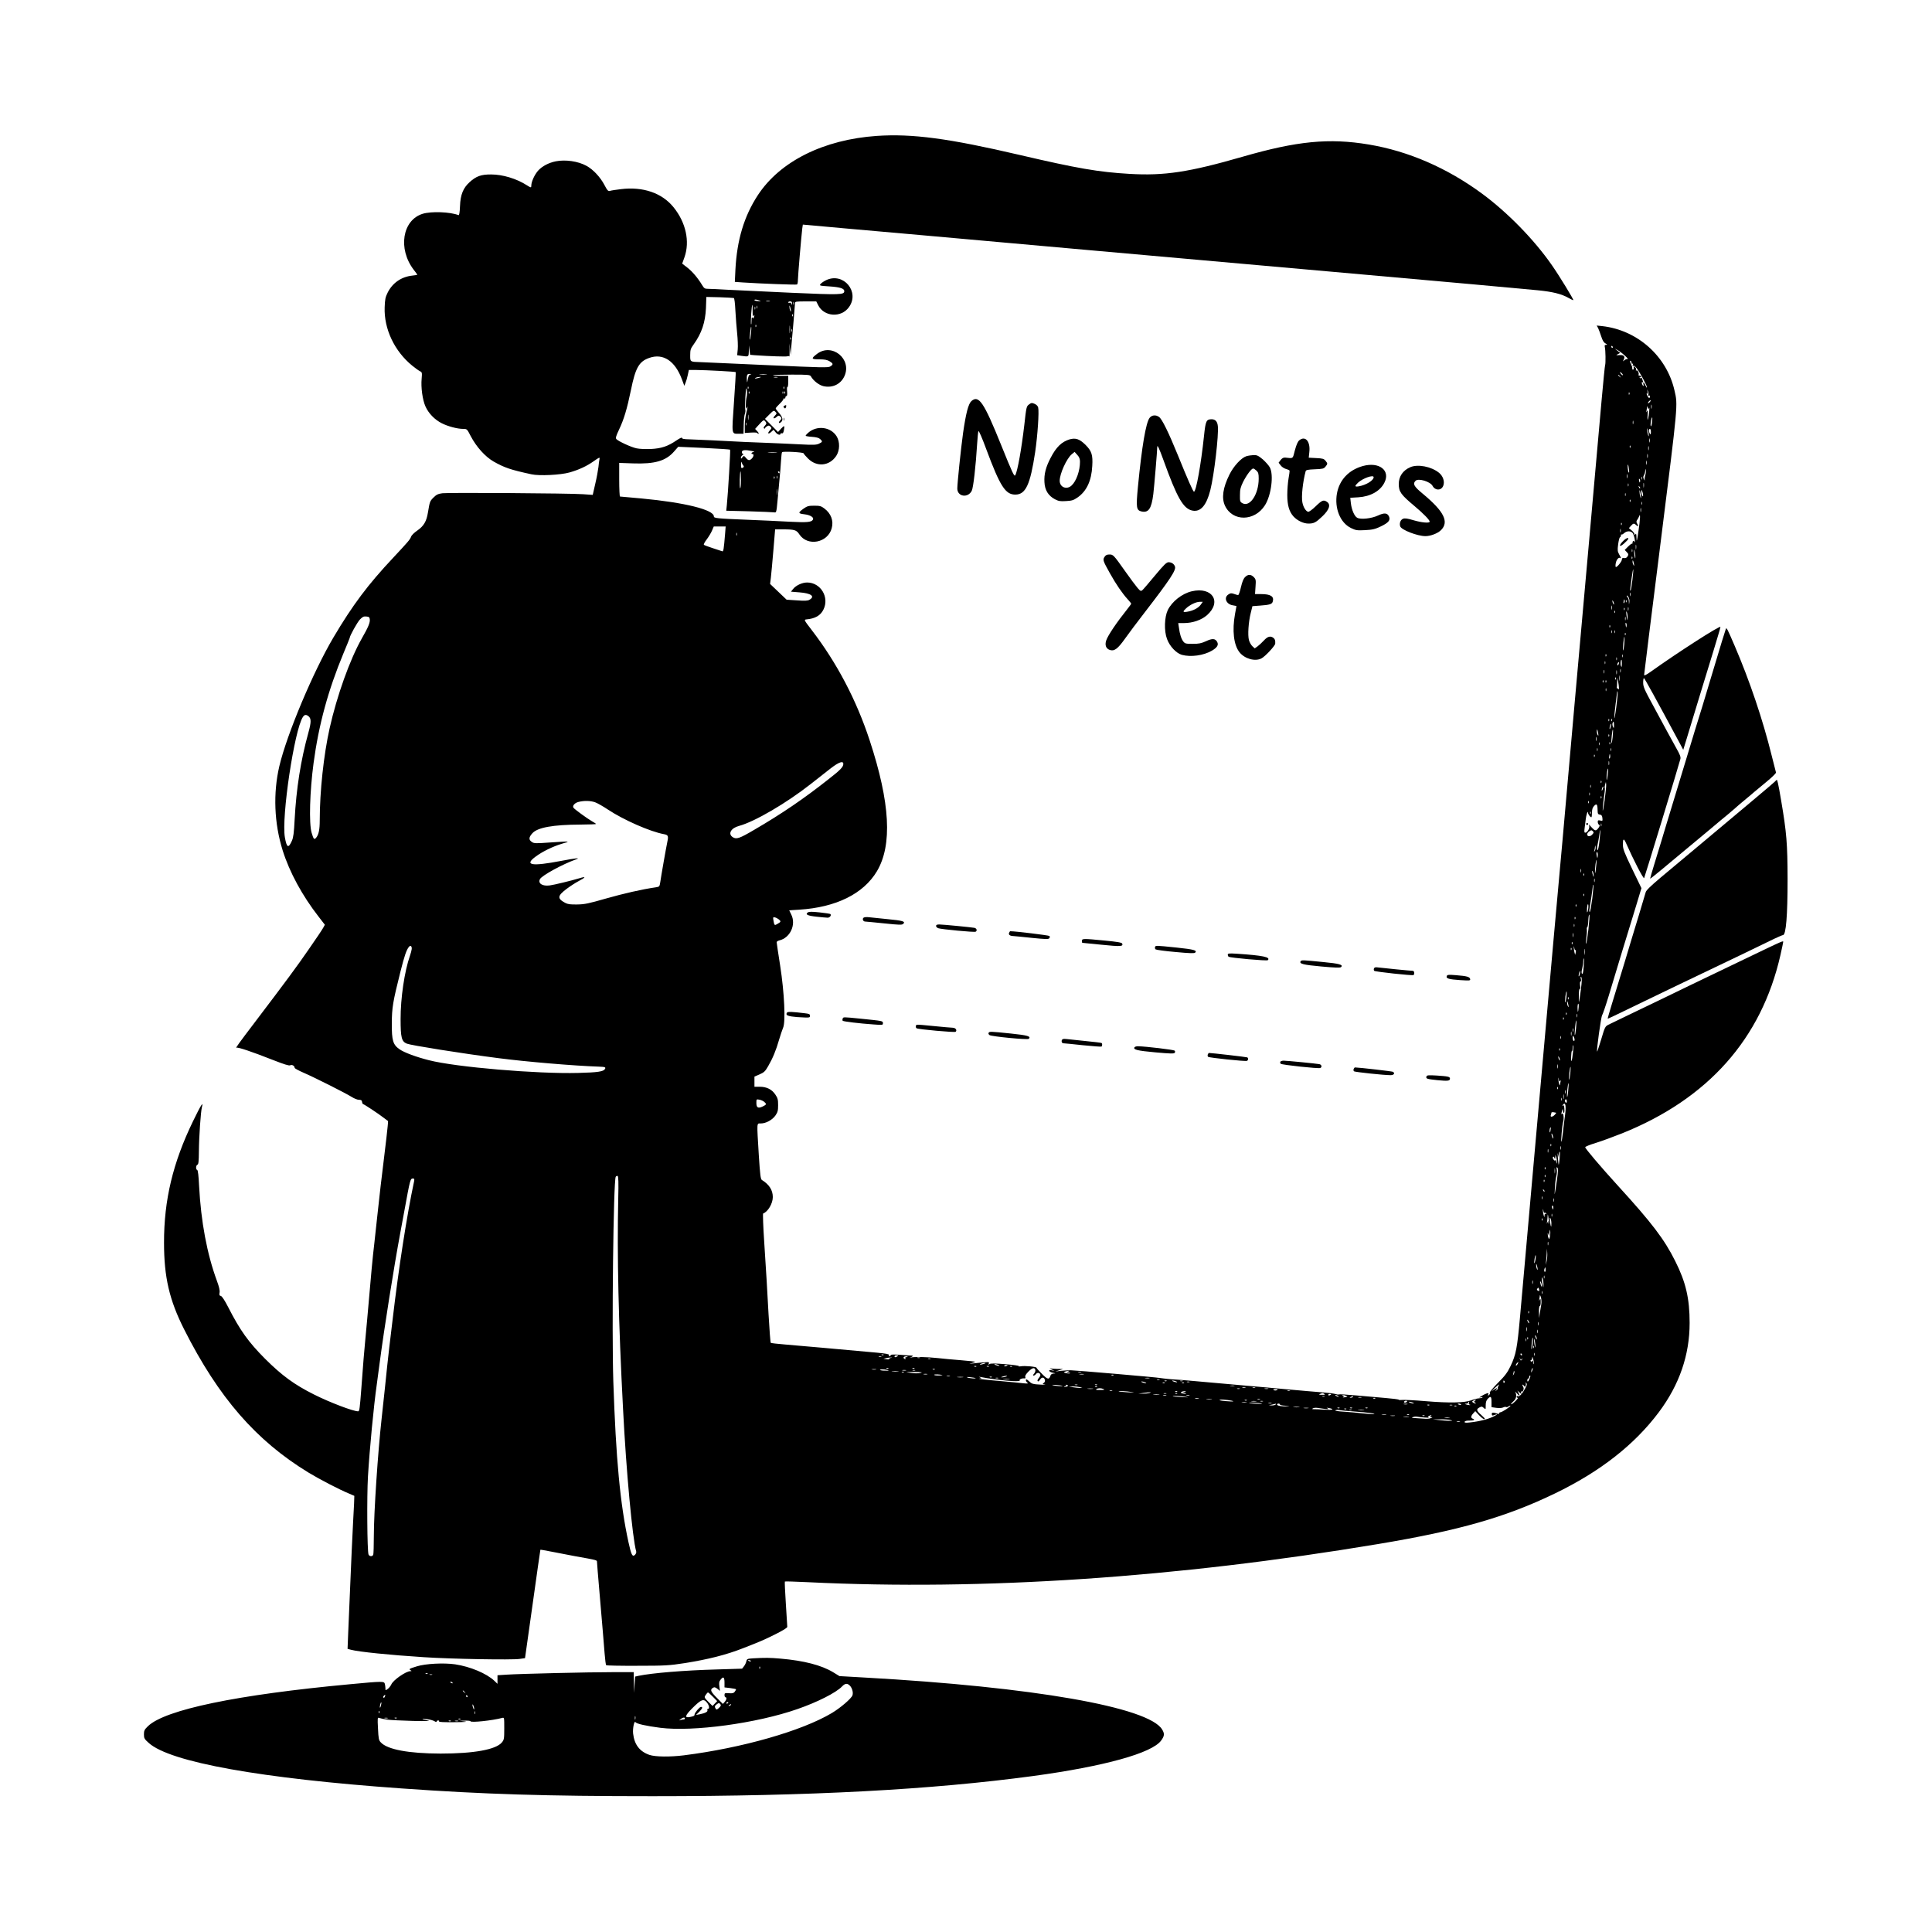 <?xml version="1.0" standalone="no"?>
<!DOCTYPE svg PUBLIC "-//W3C//DTD SVG 20010904//EN"
 "http://www.w3.org/TR/2001/REC-SVG-20010904/DTD/svg10.dtd">
<svg version="1.0" xmlns="http://www.w3.org/2000/svg"
 width="2000pt" height="2000pt" viewBox="0 0 2000 2000"
 preserveAspectRatio="xMidYMid meet">

<g transform="translate(0,2000) scale(0.1,-0.1)"
fill="#000000" stroke="none">
<path d="M9075 18593 c-548 -38 -999 -262 -1229 -612 -143 -218 -217 -464
-233 -772 l-6 -127 84 -6 c179 -12 551 -26 560 -21 5 4 9 25 9 48 0 40 35 450
45 532 l6 40 467 -42 c257 -23 598 -53 757 -67 160 -14 542 -49 850 -76 308
-28 711 -64 895 -80 902 -80 1379 -122 1630 -145 151 -14 556 -50 900 -80
1139 -101 1963 -175 2110 -190 153 -15 246 -38 319 -80 24 -14 46 -24 48 -22
5 6 -147 255 -222 362 -184 265 -461 548 -725 742 -362 266 -762 439 -1170
507 -411 69 -744 36 -1305 -126 -558 -161 -812 -199 -1172 -178 -324 19 -541
57 -1133 195 -740 173 -1116 223 -1485 198z"/>
<path d="M5753 18330 c-74 -15 -142 -51 -183 -97 -37 -42 -70 -115 -70 -155 0
-23 -3 -23 -49 6 -105 67 -248 110 -366 110 -104 1 -156 -18 -223 -79 -67 -60
-96 -131 -100 -248 -3 -69 -8 -97 -16 -94 -87 34 -281 41 -370 14 -211 -65
-259 -363 -93 -580 21 -26 37 -49 37 -51 0 -2 -24 -6 -52 -9 -112 -12 -203
-74 -254 -174 -25 -50 -29 -71 -32 -155 -8 -222 101 -453 285 -603 32 -26 68
-52 81 -58 21 -10 22 -15 17 -76 -9 -91 9 -222 40 -290 33 -72 95 -135 167
-172 65 -33 163 -59 223 -59 39 0 40 -1 77 -73 59 -113 150 -214 238 -265 112
-63 174 -85 392 -132 80 -18 301 -7 393 19 99 28 180 66 253 118 57 40 62 42
58 21 -3 -13 -8 -50 -11 -83 -4 -33 -18 -111 -33 -174 l-26 -114 -101 7 c-139
10 -1388 18 -1455 10 -45 -6 -62 -14 -92 -44 -38 -38 -39 -41 -58 -155 -15
-93 -43 -140 -110 -187 -31 -21 -60 -49 -65 -65 -11 -29 -30 -51 -185 -217
-260 -276 -421 -491 -619 -826 -209 -353 -482 -1003 -559 -1330 -66 -281 -54
-592 34 -873 71 -226 203 -469 372 -686 l65 -84 -17 -31 c-9 -17 -75 -116
-147 -219 -123 -179 -238 -334 -556 -753 -166 -218 -211 -280 -195 -270 14 8
157 -40 378 -127 118 -46 166 -61 178 -55 18 10 46 -5 46 -26 0 -6 42 -29 93
-51 116 -50 437 -212 497 -250 25 -16 59 -30 75 -30 23 0 31 -5 33 -22 2 -13
7 -23 11 -23 9 0 159 -99 214 -142 23 -17 43 -32 44 -33 2 -1 -6 -80 -17 -176
-12 -96 -25 -212 -31 -259 -5 -47 -18 -155 -29 -240 -10 -85 -26 -227 -35
-315 -9 -88 -23 -216 -31 -285 -16 -133 -31 -290 -74 -790 -5 -58 -14 -150
-19 -205 -10 -101 -22 -242 -41 -505 -15 -196 -19 -230 -32 -230 -52 0 -294
92 -459 175 -203 102 -329 194 -505 369 -173 174 -259 294 -381 533 -37 72
-64 113 -76 117 -16 4 -19 11 -14 35 4 21 -4 58 -28 123 -102 277 -165 613
-184 982 -5 105 -12 161 -19 164 -17 5 -15 49 2 55 11 4 14 35 15 139 1 152
19 408 31 456 18 68 -9 26 -92 -145 -208 -429 -301 -815 -300 -1258 0 -356 55
-593 208 -896 357 -707 744 -1152 1289 -1484 112 -68 316 -174 415 -215 30
-13 56 -24 58 -25 1 -1 -4 -125 -13 -276 -8 -151 -21 -438 -29 -639 -9 -201
-18 -433 -22 -517 l-6 -152 38 -10 c82 -21 392 -53 749 -76 285 -19 917 -30
995 -18 l55 8 79 560 c43 308 79 561 80 562 1 2 56 -8 122 -21 65 -13 173 -34
239 -46 225 -40 225 -40 225 -58 0 -9 11 -147 25 -307 13 -159 29 -344 35
-410 5 -66 14 -171 19 -233 5 -63 12 -117 16 -120 4 -4 149 -7 323 -6 292 0
330 3 487 27 246 39 432 86 605 154 175 68 218 86 334 144 82 41 126 68 126
78 0 9 -7 117 -15 240 -8 124 -13 227 -10 229 2 3 111 -1 242 -7 1805 -88
3808 46 5898 395 841 140 1322 278 1830 523 470 227 825 505 1078 843 212 284
318 591 318 923 0 253 -39 421 -149 640 -112 225 -242 396 -592 779 -184 202
-340 386 -340 400 0 6 48 26 108 44 59 18 181 63 272 99 891 357 1444 979
1641 1846 16 71 29 133 29 138 0 11 -21 2 -205 -86 -77 -37 -189 -91 -250
-120 -105 -50 -190 -91 -510 -245 -77 -37 -210 -101 -295 -143 -85 -41 -236
-114 -335 -161 -99 -48 -196 -94 -215 -104 -33 -17 -37 -24 -74 -150 -22 -72
-41 -130 -43 -128 -8 7 41 362 52 376 6 8 37 98 68 200 31 102 95 313 142 470
48 157 90 296 95 310 4 14 29 95 55 180 l47 156 -96 199 c-84 175 -96 207 -96
253 0 60 9 66 30 20 77 -175 183 -380 190 -368 7 14 362 1177 375 1232 6 21
-4 46 -43 115 -27 48 -70 126 -95 173 -25 47 -91 168 -146 270 -88 161 -101
191 -101 233 0 26 3 47 8 47 6 0 127 -220 367 -667 l40 -75 38 124 c21 68 46
152 57 188 11 36 58 191 105 345 47 154 98 318 112 365 14 47 36 120 49 163
13 43 24 82 24 87 0 20 -441 -263 -722 -464 -48 -34 -68 -43 -68 -32 0 9 77
627 171 1373 182 1451 179 1416 143 1572 -81 355 -384 624 -747 665 l-58 6 15
-27 c7 -16 22 -54 32 -86 13 -41 26 -63 44 -72 20 -12 21 -14 6 -15 -14 0 -17
-5 -13 -22 8 -32 10 -170 3 -188 -3 -8 -19 -170 -36 -360 -44 -502 -107 -1204
-135 -1520 -14 -151 -47 -529 -75 -840 -28 -311 -59 -664 -70 -785 -22 -241
-101 -1136 -125 -1415 -9 -96 -20 -220 -25 -275 -9 -95 -101 -1119 -210 -2351
-27 -309 -63 -714 -80 -900 -17 -186 -46 -517 -65 -734 -20 -217 -47 -521 -60
-675 -29 -323 -42 -388 -97 -505 -34 -70 -57 -101 -133 -177 -52 -53 -88 -96
-83 -101 5 -5 2 -14 -7 -22 -13 -11 -14 -10 -9 5 6 14 3 16 -16 10 -13 -4 -37
-16 -54 -27 -28 -17 -28 -19 -6 -13 14 4 21 4 17 -1 -4 -5 -22 -9 -40 -10 -18
-1 -52 -10 -77 -20 -67 -26 -230 -29 -470 -9 -115 10 -225 15 -244 13 -20 -2
-36 -1 -36 2 0 4 -62 12 -137 18 -76 7 -214 19 -307 27 -92 8 -172 13 -176 10
-4 -3 -21 -1 -36 4 -16 5 -65 12 -109 15 -44 3 -129 11 -190 16 -60 6 -162 15
-225 20 -63 5 -137 12 -165 15 -27 3 -180 16 -340 30 -159 14 -362 32 -450 40
-88 8 -167 14 -175 14 -23 0 -132 11 -160 16 -41 8 -871 79 -925 80 -27 0 -75
-3 -105 -6 l-55 -7 40 13 40 13 -57 1 c-31 1 -65 3 -75 6 -10 3 -4 -2 12 -10
l30 -16 -28 6 c-21 4 -28 2 -25 -7 3 -7 20 -16 39 -19 29 -6 30 -7 7 -8 -17
-1 -29 -8 -33 -20 -14 -46 -30 -43 -88 16 -32 31 -57 60 -57 64 0 11 -124 23
-163 15 -17 -3 -27 -2 -20 2 7 4 -56 13 -139 20 -113 9 -154 9 -165 1 -11 -10
-12 -8 -7 6 8 19 5 19 -171 0 -38 -4 -39 -4 -7 4 18 5 35 11 38 13 2 3 -64 10
-148 17 -84 7 -191 16 -238 22 -111 12 -248 15 -280 6 -23 -7 -23 -7 -2 2 25
12 28 18 10 18 -7 0 -59 3 -115 8 -73 5 -103 4 -103 -4 0 -6 -5 -11 -11 -11
-6 0 -9 6 -6 13 3 9 -30 15 -122 24 -350 32 -832 75 -956 85 -77 6 -143 14
-146 17 -4 3 -14 137 -23 296 -18 332 -20 358 -45 750 -11 160 -15 291 -11
293 50 18 100 104 100 170 0 72 -37 130 -113 177 -13 8 -19 52 -32 259 -21
348 -23 326 20 326 54 0 119 36 152 82 24 35 28 51 28 108 0 56 -4 73 -28 108
-35 54 -90 82 -162 82 l-55 0 0 53 0 52 53 23 c46 20 58 31 89 85 47 81 82
165 113 274 14 48 33 103 41 122 28 59 14 364 -30 646 -20 126 -36 235 -36
241 0 7 12 15 28 19 113 27 176 165 122 270 -11 22 -20 40 -20 41 0 0 46 4
103 7 382 24 665 164 805 398 161 272 137 709 -75 1354 -137 418 -341 806
-602 1145 -79 103 -80 105 -53 108 90 8 146 40 176 101 64 128 -28 281 -169
281 -51 0 -115 -30 -144 -66 l-23 -29 87 -7 c122 -9 166 -42 104 -77 -19 -11
-48 -12 -130 -6 l-106 7 -85 81 -86 82 8 65 c4 36 16 163 26 283 l18 217 82 0
c119 0 139 -6 169 -52 85 -128 295 -88 335 64 21 77 -7 152 -76 204 -33 25
-46 29 -105 29 -59 0 -73 -4 -110 -30 -60 -43 -59 -51 9 -59 61 -7 101 -33 87
-56 -16 -26 -60 -30 -238 -21 -100 6 -303 15 -452 21 -303 12 -335 16 -335 34
0 69 -300 144 -750 186 -118 11 -217 20 -222 20 -4 0 -8 78 -8 174 l0 174 143
-5 c224 -8 339 25 424 122 l44 50 266 -12 c146 -7 268 -15 271 -18 5 -5 -21
-446 -34 -576 l-6 -56 238 -6 c132 -4 249 -9 260 -11 20 -4 22 1 33 122 7 70
16 172 21 227 6 55 12 138 15 184 3 46 7 87 11 90 11 11 219 0 223 -12 2 -7
23 -31 45 -53 91 -92 223 -79 293 27 37 57 39 145 4 202 -62 100 -208 117
-298 34 -13 -11 -23 -24 -23 -28 0 -3 29 -9 64 -11 45 -3 71 -10 85 -22 28
-25 27 -31 -11 -49 -28 -13 -58 -14 -193 -7 -88 5 -236 11 -330 15 -93 3 -206
8 -250 10 -203 11 -497 25 -567 27 -57 1 -78 5 -78 15 0 8 -23 -3 -57 -26 -90
-61 -154 -83 -264 -89 -55 -2 -118 0 -150 7 -57 12 -190 74 -209 96 -9 11 -2
34 28 97 51 107 83 215 123 408 47 233 84 298 190 335 144 51 268 -31 339
-224 l24 -65 12 30 c7 16 18 53 24 82 l11 52 77 0 c103 -1 402 -17 408 -22 2
-3 -6 -143 -18 -312 -24 -346 -27 -326 53 -326 l46 0 2 91 c1 50 6 102 12 116
5 15 7 33 4 42 -3 9 -3 67 1 131 6 88 9 106 15 76 3 -21 3 -55 -2 -75 -12 -49
-11 -143 1 -116 13 31 11 12 -5 -52 -8 -31 -15 -90 -15 -131 l0 -74 65 4 c36
2 65 0 65 -4 0 -4 5 -8 12 -8 6 0 1 11 -12 25 l-23 25 24 27 c66 72 65 72 85
46 11 -15 9 -21 -7 -39 -13 -14 -17 -24 -10 -29 6 -3 11 -2 11 2 0 5 9 14 20
20 15 10 22 10 35 -3 15 -15 14 -18 -6 -40 -29 -31 -16 -44 15 -15 l24 22 20
-25 c19 -26 52 -35 52 -16 0 5 6 7 14 4 9 -3 15 5 20 27 11 56 7 59 -27 23
l-33 -36 -67 68 -68 68 45 45 c43 43 47 45 63 28 16 -16 16 -18 -7 -42 -26
-28 -8 -36 22 -9 14 14 20 14 33 4 19 -16 19 -25 -1 -45 -20 -20 -11 -33 11
-15 24 20 18 52 -20 94 -19 22 -35 43 -35 48 0 5 18 26 40 47 22 21 40 43 40
50 0 7 5 9 10 6 6 -3 10 1 10 9 0 9 5 16 11 16 8 0 10 17 7 50 -3 27 -1 47 4
44 4 -3 8 22 8 55 l0 61 -82 0 c-45 0 -79 3 -76 6 4 3 91 6 195 6 172 0 189
-2 198 -19 25 -45 85 -91 131 -101 93 -20 177 21 215 103 82 178 -129 350
-284 231 -63 -48 -60 -56 25 -56 55 0 81 -5 106 -20 38 -23 40 -33 8 -53 -21
-14 -81 -13 -647 13 -343 16 -655 30 -693 31 -115 4 -111 1 -111 72 0 56 4 68
36 112 83 116 120 227 127 376 l4 115 137 -3 c75 -3 141 -6 147 -8 7 -2 13
-54 17 -134 4 -72 12 -177 18 -233 6 -57 9 -131 6 -164 l-6 -61 46 -7 c75 -10
73 -12 75 52 l1 57 6 -49 6 -49 45 -4 c161 -11 334 -17 343 -11 6 4 14 3 17
-2 3 -5 5 24 4 63 l-1 72 6 -60 6 -60 7 90 c5 50 15 167 23 260 8 94 15 178
15 188 0 15 12 17 110 17 l110 0 20 -40 c61 -120 238 -132 318 -20 115 158
-55 363 -233 281 -22 -10 -48 -27 -58 -38 -18 -20 -17 -21 90 -28 108 -7 153
-21 153 -49 0 -38 -43 -39 -542 -17 -266 12 -561 26 -657 31 -95 6 -190 10
-211 10 -34 0 -41 5 -61 38 -44 73 -101 141 -154 182 l-53 41 24 67 c57 163
14 359 -113 516 -120 149 -317 216 -545 188 -51 -6 -103 -14 -114 -18 -19 -5
-27 4 -58 63 -43 81 -116 159 -186 197 -86 47 -216 66 -317 46z m2107 -1440
c21 -7 20 -8 -12 -7 -21 1 -38 5 -38 10 0 9 17 8 50 -3z m108 -7 c-10 -2 -26
-2 -35 0 -10 3 -2 5 17 5 19 0 27 -2 18 -5z m231 -25 c-1 -19 -2 -19 -6 -5 -3
11 -11 16 -19 13 -8 -3 -14 -1 -14 4 0 6 9 10 20 10 14 0 20 -6 19 -22z m18
-10 c-3 -7 -5 -2 -5 12 0 14 2 19 5 13 2 -7 2 -19 0 -25z m-426 -70 c0 -44 2
-58 9 -48 11 17 13 9 4 -15 -5 -13 -8 -14 -15 -3 -6 8 -9 -3 -9 -31 0 -24 -2
-42 -5 -39 -3 3 -2 51 1 107 8 111 17 129 15 29z m46 30 c-3 -7 -5 -2 -5 12 0
14 2 19 5 13 2 -7 2 -19 0 -25z m351 -28 c0 -9 -3 -7 -8 5 -5 11 -8 29 -8 40
0 16 2 15 8 -5 4 -14 8 -32 8 -40z m-371 18 c-3 -7 -5 -2 -5 12 0 14 2 19 5
13 2 -7 2 -19 0 -25z m390 -70 c-3 -8 -6 -5 -6 6 -1 11 2 17 5 13 3 -3 4 -12
1 -19z m-30 -170 c-2 -18 -4 -4 -4 32 0 36 2 50 4 33 2 -18 2 -48 0 -65z
m-350 60 c-3 -8 -6 -5 -6 6 -1 11 2 17 5 13 3 -3 4 -12 1 -19z m-53 -72 c-4
-37 -9 -64 -12 -62 -2 3 -1 35 3 71 4 37 9 65 11 62 3 -2 2 -34 -2 -71z m423
22 c-3 -7 -5 -2 -5 12 0 14 2 19 5 13 2 -7 2 -19 0 -25z m-10 -80 c-3 -8 -6
-5 -6 6 -1 11 2 17 5 13 3 -3 4 -12 1 -19z m8508 -78 c3 -5 1 -10 -4 -10 -6 0
-11 5 -11 10 0 6 2 10 4 10 3 0 8 -4 11 -10z m125 -91 c25 -22 38 -39 30 -36
-8 2 -24 -3 -34 -12 -18 -15 -18 -15 -7 7 17 33 0 50 -47 46 -35 -2 -36 -2
-13 10 l23 13 -28 22 -29 22 30 -15 c17 -9 50 -34 75 -57z m70 -75 c0 -8 4
-12 10 -9 6 4 7 -1 3 -11 -4 -11 -3 -15 5 -10 6 3 22 -8 35 -26 35 -46 107
-180 106 -198 0 -8 -6 0 -14 18 -15 35 -30 44 -22 12 3 -11 2 -18 -3 -15 -4 3
-10 14 -13 25 -3 13 -1 18 6 13 7 -4 8 0 4 11 -4 10 -7 22 -7 27 0 6 -4 8 -9
4 -5 -3 -13 0 -17 6 -5 8 -3 9 6 4 8 -5 11 -3 8 6 -3 8 -11 13 -18 11 -6 -1
-10 3 -7 10 6 18 -12 50 -23 43 -6 -3 -7 0 -4 8 3 8 -2 20 -11 27 -13 11 -15
10 -13 -6 2 -11 -1 -20 -7 -21 -5 -1 -9 6 -8 15 1 9 -4 25 -10 37 -14 26 -18
47 -6 39 5 -3 9 -12 9 -20z m-90 -126 c0 -5 -7 -3 -15 6 -8 8 -15 18 -15 22 0
3 7 1 15 -6 8 -7 15 -17 15 -22z m-9032 5 c-17 -4 -22 -17 -31 -73 -3 -14 -5
-4 -6 21 -1 51 3 59 33 58 17 -1 18 -2 4 -6z m165 0 c-18 -2 -48 -2 -65 0 -18
2 -4 4 32 4 36 0 50 -2 33 -4z m8838 -20 c13 -16 12 -17 -3 -4 -17 13 -22 21
-14 21 2 0 10 -8 17 -17z m-8911 -13 c-34 -11 -60 -11 -35 0 11 5 29 8 40 8
16 0 15 -2 -5 -8z m188 3 c-10 -2 -26 -2 -35 0 -10 3 -2 5 17 5 19 0 27 -2 18
-5z m-301 -115 c-3 -8 -6 -5 -6 6 -1 11 2 17 5 13 3 -3 4 -12 1 -19z m370 0
c-3 -8 -6 -5 -6 6 -1 11 2 17 5 13 3 -3 4 -12 1 -19z m8946 -65 c-4 -11 -3
-14 5 -9 7 4 12 1 12 -8 0 -24 -15 -19 -28 10 -8 16 -8 23 -2 19 7 -4 9 3 5
22 -5 25 -4 26 4 5 6 -12 7 -30 4 -39z m-9306 15 c-3 -8 -6 -5 -6 6 -1 11 2
17 5 13 3 -3 4 -12 1 -19z m350 0 c-3 -8 -6 -5 -6 6 -1 11 2 17 5 13 3 -3 4
-12 1 -19z m20 0 c-3 -8 -6 -5 -6 6 -1 11 2 17 5 13 3 -3 4 -12 1 -19z m8740
-10 c-3 -8 -6 -5 -6 6 -1 11 2 17 5 13 3 -3 4 -12 1 -19z m209 -83 c-9 -9 -16
-13 -16 -8 0 12 22 34 28 28 2 -2 -3 -11 -12 -20z m21 -62 c-3 -10 -5 -2 -5
17 0 19 2 27 5 18 2 -10 2 -26 0 -35z m-27 2 c10 24 0 -80 -11 -115 -4 -15 -6
2 -3 40 3 49 2 60 -6 45 -9 -18 -10 -17 -5 5 2 14 5 32 6 40 1 8 4 4 7 -10 4
-23 5 -24 12 -5z m-9323 -117 c-2 -13 -4 -3 -4 22 0 25 2 35 4 23 2 -13 2 -33
0 -45z m9354 -33 c-4 -32 -9 -44 -13 -33 -6 15 9 95 16 86 2 -1 0 -25 -3 -53z
m-194 -12 c-3 -10 -5 -4 -5 12 0 17 2 24 5 18 2 -7 2 -21 0 -30z m-9180 -15
c-3 -7 -5 -2 -5 12 0 14 2 19 5 13 2 -7 2 -19 0 -25z m9341 -103 c0 -16 -2
-15 -8 5 -4 14 -8 36 -8 50 0 22 1 22 8 -5 4 -16 8 -39 8 -50z m22 33 c0 -25
-3 -29 -10 -18 -13 20 -13 50 0 50 6 0 10 -15 10 -32z m-13 -105 c-3 -10 -5
-2 -5 17 0 19 2 27 5 18 2 -10 2 -26 0 -35z m-200 -55 c-3 -8 -6 -5 -6 6 -1
11 2 17 5 13 3 -3 4 -12 1 -19z m190 -25 c-3 -10 -5 -2 -5 17 0 19 2 27 5 18
2 -10 2 -26 0 -35z m-9282 -12 c22 -5 30 -9 18 -10 -22 -1 -34 -21 -13 -21 18
0 11 -32 -12 -51 -22 -20 -35 -16 -65 21 -11 13 -15 13 -28 -4 -13 -17 -15
-17 -15 -3 0 9 8 21 18 26 9 6 11 11 5 11 -7 0 -13 9 -13 20 0 22 32 26 105
11z m253 -18 c-21 -2 -57 -2 -80 0 -24 2 -7 4 37 4 44 0 63 -2 43 -4z m9019
-50 c-3 -10 -5 -2 -5 17 0 19 2 27 5 18 2 -10 2 -26 0 -35z m-10 -70 c-3 -10
-5 -2 -5 17 0 19 2 27 5 18 2 -10 2 -26 0 -35z m-9356 -7 c13 -14 11 -23 -6
-30 -12 -4 -15 3 -14 37 1 23 3 33 6 22 3 -11 9 -24 14 -29z m9172 -45 c4 -29
2 -40 -4 -30 -8 13 -14 88 -5 78 2 -2 6 -24 9 -48z m168 -62 c-5 -16 -8 -37
-5 -47 2 -9 -1 -7 -8 6 -9 18 -9 28 0 43 7 10 13 31 13 46 2 25 2 25 6 5 3
-13 0 -37 -6 -53z m-9361 -51 c0 -51 -4 -88 -8 -82 -8 9 -4 174 4 174 2 0 4
-41 4 -92z m400 82 c0 -5 -2 -10 -4 -10 -3 0 -8 5 -11 10 -3 6 -1 10 4 10 6 0
11 -4 11 -10z m8777 -57 c-3 -10 -5 -2 -5 17 0 19 2 27 5 18 2 -10 2 -26 0
-35z m-8800 -5 c-3 -7 -5 -2 -5 12 0 14 2 19 5 13 2 -7 2 -19 0 -25z m-30 0
c-3 -8 -6 -5 -6 6 -1 11 2 17 5 13 3 -3 4 -12 1 -19z m8980 -10 c-3 -7 -5 -2
-5 12 0 14 2 19 5 13 2 -7 2 -19 0 -25z m-19 -24 c-3 -14 -5 -12 -10 9 -3 19
-2 25 4 19 6 -6 8 -18 6 -28z m39 -56 c-2 -13 -4 -5 -4 17 -1 22 1 32 4 23 2
-10 2 -28 0 -40z m-160 10 c-3 -7 -5 -2 -5 12 0 14 2 19 5 13 2 -7 2 -19 0
-25z m121 -23 c-3 -3 -9 2 -12 12 -6 14 -5 15 5 6 7 -7 10 -15 7 -18z m-8931
-62 c-2 -16 -4 -5 -4 22 0 28 2 40 4 28 2 -13 2 -35 0 -50z m8941 -28 c0 -16
-2 -15 -8 5 -4 14 -8 36 -8 50 0 22 1 22 8 -5 4 -16 8 -39 8 -50z m21 20 c1
-17 -1 -17 -9 -5 -5 8 -9 26 -9 40 0 23 1 23 9 5 5 -11 9 -29 9 -40z m-182 -7
c-3 -7 -5 -2 -5 12 0 14 2 19 5 13 2 -7 2 -19 0 -25z m50 -60 c-3 -8 -6 -5 -6
6 -1 11 2 17 5 13 3 -3 4 -12 1 -19z m120 -30 c-3 -7 -5 -2 -5 12 0 14 2 19 5
13 2 -7 2 -19 0 -25z m-10 -75 c-3 -10 -5 -2 -5 17 0 19 2 27 5 18 2 -10 2
-26 0 -35z m-26 -203 c-15 -104 -19 -116 -20 -70 -1 40 -4 51 -11 40 -9 -13
-10 -13 -10 0 0 8 -13 26 -29 39 l-29 24 21 23 c24 28 33 29 54 9 21 -21 28
-12 11 14 -10 17 -10 24 0 39 7 9 16 26 20 37 15 43 12 -30 -7 -155z m-174 68
c-3 -8 -6 -5 -6 6 -1 11 2 17 5 13 3 -3 4 -12 1 -19z m-9281 -95 c-13 -156
-17 -185 -29 -180 -7 2 -50 17 -97 32 -47 15 -89 31 -93 35 -5 4 8 30 29 56
20 27 45 68 55 92 l18 42 61 0 62 0 -6 -77z m9271 20 c-3 -10 -5 -4 -5 12 0
17 2 24 5 18 2 -7 2 -21 0 -30z m127 -15 c7 -13 16 -41 19 -63 3 -22 3 -34 0
-27 -7 18 -23 15 -23 -5 0 -9 -2 -14 -5 -11 -3 3 -21 -10 -41 -30 l-35 -35 21
-22 c19 -20 20 -26 8 -45 -9 -14 -20 -20 -35 -17 -17 3 -23 -1 -23 -14 0 -20
-47 -79 -62 -79 -5 0 -6 17 -2 38 6 37 30 66 45 56 13 -8 11 2 -10 38 -16 29
-18 42 -10 103 5 38 13 71 19 73 5 2 10 11 10 20 0 8 3 13 6 9 3 -3 15 3 27
14 29 26 73 25 91 -3z m-9277 -20 c-3 -7 -5 -2 -5 12 0 14 2 19 5 13 2 -7 2
-19 0 -25z m9310 -140 c-2 -13 -4 -5 -4 17 -1 22 1 32 4 23 2 -10 2 -28 0 -40z
m-40 -30 c-3 -7 -5 -2 -5 12 0 14 2 19 5 13 2 -7 2 -19 0 -25z m32 -42 c2 -45
-6 -27 -12 29 -4 34 -3 42 3 25 4 -14 8 -38 9 -54z m-32 -28 c-3 -8 -6 -5 -6
6 -1 11 2 17 5 13 3 -3 4 -12 1 -19z m17 -53 c5 -22 4 -26 -4 -15 -5 8 -10 24
-10 34 0 26 6 18 14 -19z m-15 -166 c-7 -57 -16 -108 -19 -112 -4 -5 -6 2 -4
15 1 13 8 65 15 116 7 51 14 91 16 88 2 -2 -1 -51 -8 -107z m-22 -166 c-3 -10
-5 -4 -5 12 0 17 2 24 5 18 2 -7 2 -21 0 -30z m-10 -66 c-4 -32 -4 -32 -5 5
-1 20 -6 40 -12 43 -5 3 -10 11 -10 18 0 6 7 1 16 -11 9 -13 14 -35 11 -55z
m-55 -9 c-6 -6 -7 0 -4 19 5 21 7 23 10 9 2 -10 0 -22 -6 -28z m-103 -13 c0
-5 -4 -3 -9 5 -5 8 -9 22 -9 30 0 16 17 -16 18 -35z m128 23 c-3 -8 -6 -5 -6
6 -1 11 2 17 5 13 3 -3 4 -12 1 -19z m-150 -75 c-3 -10 -5 -2 -5 17 0 19 2 27
5 18 2 -10 2 -26 0 -35z m170 -10 c-3 -10 -5 -4 -5 12 0 17 2 24 5 18 2 -7 2
-21 0 -30z m-40 5 c-3 -8 -6 -5 -6 6 -1 11 2 17 5 13 3 -3 4 -12 1 -19z m-100
-30 c-3 -8 -6 -5 -6 6 -1 11 2 17 5 13 3 -3 4 -12 1 -19z m132 -47 c1 -48 -5
-35 -12 24 -4 32 -3 43 3 30 5 -11 9 -35 9 -54z m-13021 -22 c4 -34 -15 -80
-83 -199 -123 -217 -257 -591 -333 -930 -61 -273 -102 -652 -102 -951 0 -98
-11 -150 -38 -182 -20 -22 -26 -15 -46 52 -29 97 -19 431 20 721 53 397 151
756 310 1138 35 84 64 155 64 158 0 21 78 161 105 190 28 29 40 35 67 32 27
-2 34 -8 36 -29z m12999 -6 c-3 -10 -5 -4 -5 12 0 17 2 24 5 18 2 -7 2 -21 0
-30z m11 -64 c-3 -20 -5 -19 -9 9 -3 20 -2 29 4 23 5 -5 7 -19 5 -32z m-171
-11 c-3 -8 -6 -5 -6 6 -1 11 2 17 5 13 3 -3 4 -12 1 -19z m20 -60 c-3 -7 -5
-2 -5 12 0 14 2 19 5 13 2 -7 2 -19 0 -25z m30 0 c-3 -7 -5 -2 -5 12 0 14 2
19 5 13 2 -7 2 -19 0 -25z m110 -20 c-3 -8 -6 -5 -6 6 -1 11 2 17 5 13 3 -3 4
-12 1 -19z m-13 -99 c-4 -41 -9 -68 -12 -61 -5 16 8 145 14 139 2 -2 1 -37 -2
-78z m-187 -121 c-3 -8 -6 -5 -6 6 -1 11 2 17 5 13 3 -3 4 -12 1 -19z m170
-10 c-3 -7 -5 -2 -5 12 0 14 2 19 5 13 2 -7 2 -19 0 -25z m-60 -30 c-3 -7 -5
-2 -5 12 0 14 2 19 5 13 2 -7 2 -19 0 -25z m52 -40 c0 -35 -2 -39 -9 -21 -8
19 -3 63 6 63 2 0 4 -19 3 -42z m-172 0 c-3 -7 -5 -2 -5 12 0 14 2 19 5 13 2
-7 2 -19 0 -25z m139 -4 c-4 -9 -9 -15 -11 -12 -3 3 -3 13 1 22 4 9 9 15 11
12 3 -3 3 -13 -1 -22z m21 -81 c-3 -10 -5 -4 -5 12 0 17 2 24 5 18 2 -7 2 -21
0 -30z m-170 -10 c-3 -10 -5 -4 -5 12 0 17 2 24 5 18 2 -7 2 -21 0 -30z m130
-10 c-3 -10 -5 -2 -5 17 0 19 2 27 5 18 2 -10 2 -26 0 -35z m30 -65 c-2 -13
-4 -3 -4 22 0 25 2 35 4 23 2 -13 2 -33 0 -45z m-40 10 c-3 -8 -6 -5 -6 6 -1
11 2 17 5 13 3 -3 4 -12 1 -19z m32 -88 c1 -18 -2 -21 -8 -11 -5 7 -11 9 -13
5 -3 -5 -3 -3 -1 4 1 8 4 35 4 60 l1 47 9 -40 c4 -22 8 -51 8 -65z m-162 58
c-3 -8 -6 -5 -6 6 -1 11 2 17 5 13 3 -3 4 -12 1 -19z m30 0 c-3 -8 -6 -5 -6 6
-1 11 2 17 5 13 3 -3 4 -12 1 -19z m0 -90 c-3 -7 -5 -2 -5 12 0 14 2 19 5 13
2 -7 2 -19 0 -25z m104 -173 c-10 -77 -19 -124 -20 -105 0 19 6 85 14 145 8
61 15 117 16 125 1 8 3 6 5 -5 2 -11 -5 -83 -15 -160z m-13539 -88 c31 -24 31
-61 0 -173 -79 -285 -125 -578 -142 -899 -7 -137 -13 -184 -28 -218 -36 -82
-54 -74 -73 35 -37 208 98 1110 186 1245 17 26 32 28 57 10z m13465 -49 c-3
-8 -6 -5 -6 6 -1 11 2 17 5 13 3 -3 4 -12 1 -19z m30 0 c-3 -8 -6 -5 -6 6 -1
11 2 17 5 13 3 -3 4 -12 1 -19z m21 -45 c0 -34 -2 -35 -11 -16 -5 12 -7 29 -4
37 10 26 15 18 15 -21z m-34 -17 c-3 -15 -8 -25 -11 -23 -2 3 -1 17 3 31 3 15
8 25 11 23 2 -3 1 -17 -3 -31z m-130 -66 c4 -25 3 -31 -4 -20 -5 8 -10 26 -10
39 0 32 6 24 14 -19z m150 -42 c-4 -40 -9 -67 -12 -60 -5 17 8 145 15 139 2
-3 1 -38 -3 -79z m-37 10 c-3 -8 -6 -5 -6 6 -1 11 2 17 5 13 3 -3 4 -12 1 -19z
m-130 -45 c-3 -10 -5 -2 -5 17 0 19 2 27 5 18 2 -10 2 -26 0 -35z m30 -45 c-3
-7 -5 -2 -5 12 0 14 2 19 5 13 2 -7 2 -19 0 -25z m110 10 c-3 -8 -6 -5 -6 6
-1 11 2 17 5 13 3 -3 4 -12 1 -19z m-130 -70 c-3 -7 -5 -2 -5 12 0 14 2 19 5
13 2 -7 2 -19 0 -25z m140 0 c-3 -7 -5 -2 -5 12 0 14 2 19 5 13 2 -7 2 -19 0
-25z m-14 -79 c-6 -6 -7 3 -4 23 4 28 6 29 9 9 2 -13 0 -27 -5 -32z m-156 19
c-3 -8 -6 -5 -6 6 -1 11 2 17 5 13 3 -3 4 -12 1 -19z m150 -85 c-3 -10 -5 -2
-5 17 0 19 2 27 5 18 2 -10 2 -26 0 -35z m-7927 9 c0 -31 -29 -62 -155 -160
-256 -202 -484 -357 -767 -522 -153 -90 -185 -101 -223 -76 -52 34 -18 94 65
116 163 44 491 236 743 434 71 56 165 129 209 164 82 63 128 79 128 44z m7911
-127 c-6 -43 -9 -50 -10 -25 -1 41 12 122 16 100 2 -8 -1 -42 -6 -75z m-64
-67 c-3 -8 -6 -5 -6 6 -1 11 2 17 5 13 3 -3 4 -12 1 -19z m34 -183 c-11 -77
-19 -122 -20 -100 0 22 6 81 13 130 8 50 12 94 9 98 -3 5 -1 20 3 35 l8 27 3
-25 c2 -14 -6 -88 -16 -165z m-144 133 c-3 -7 -5 -2 -5 12 0 14 2 19 5 13 2
-7 2 -19 0 -25z m124 -19 c-5 -13 -10 -19 -10 -12 -1 15 10 45 15 40 3 -2 0
-15 -5 -28z m-134 -61 c-3 -7 -5 -2 -5 12 0 14 2 19 5 13 2 -7 2 -19 0 -25z
m120 -30 c-3 -8 -6 -5 -6 6 -1 11 2 17 5 13 3 -3 4 -12 1 -19z m-10417 -43
c23 -8 83 -42 134 -76 161 -107 436 -228 578 -254 44 -8 49 -18 37 -76 -13
-60 -66 -363 -74 -421 -7 -45 -9 -48 -44 -53 -146 -21 -337 -65 -516 -116
-182 -52 -222 -61 -300 -62 -71 -1 -97 2 -125 17 -83 45 -80 72 15 144 39 29
93 64 120 78 80 42 86 55 15 33 -83 -25 -263 -69 -310 -75 -76 -10 -124 22
-100 66 20 37 235 155 374 204 52 18 -6 13 -150 -15 -313 -60 -392 -46 -267
45 70 52 178 104 268 131 96 28 95 28 -117 14 -152 -11 -169 -11 -192 5 -34
22 -33 48 4 89 53 61 214 90 502 91 87 1 158 3 158 6 0 3 -19 16 -43 29 -50
29 -182 125 -191 140 -12 20 13 49 51 59 57 15 125 14 173 -3z m10287 -7 c-3
-8 -6 -5 -6 6 -1 11 2 17 5 13 3 -3 4 -12 1 -19z m91 -70 c1 -45 3 -48 29 -52
12 -2 19 -13 21 -35 3 -30 2 -31 -22 -25 -22 5 -26 3 -26 -14 0 -12 5 -24 10
-27 15 -9 12 -19 -10 -45 -21 -25 -31 -21 -73 25 l-18 20 3 -20 c3 -25 -22
-65 -41 -65 -11 0 -12 10 -7 48 4 26 9 65 11 87 4 45 23 102 24 72 1 -17 23
-47 35 -47 3 0 6 21 6 47 0 34 6 53 22 70 26 28 35 18 36 -39z m-71 -40 c-3
-8 -6 -5 -6 6 -1 11 2 17 5 13 3 -3 4 -12 1 -19z m110 -130 c-3 -7 -5 -2 -5
12 0 14 2 19 5 13 2 -7 2 -19 0 -25z m-95 -88 c-22 -24 -52 -21 -52 4 0 8 10
22 22 30 19 14 24 14 36 2 12 -12 12 -17 -6 -36z m76 -63 c-7 -65 -16 -103
-21 -98 -6 6 -5 28 1 58 6 26 14 72 18 101 3 29 8 52 10 49 2 -2 -2 -52 -8
-110z m-48 -104 c-11 -17 -11 -17 -6 0 3 10 7 28 7 40 2 22 2 22 6 0 2 -12 -1
-30 -7 -40z m30 -43 c0 -16 -2 -30 -4 -30 -2 0 -6 14 -8 30 -3 17 -1 30 4 30
4 0 8 -13 8 -30z m-19 -140 c-4 -41 -9 -59 -10 -39 -1 42 11 139 16 124 1 -6
-1 -44 -6 -85z m-154 -37 c-3 -10 -5 -4 -5 12 0 17 2 24 5 18 2 -7 2 -21 0
-30z m131 -38 c0 -16 -2 -15 -8 5 -11 34 -11 60 0 35 5 -11 8 -29 8 -40z
m-101 3 c-3 -8 -6 -5 -6 6 -1 11 2 17 5 13 3 -3 4 -12 1 -19z m110 -65 c-3
-10 -5 -4 -5 12 0 17 2 24 5 18 2 -7 2 -21 0 -30z m-24 -176 c-10 -75 -21
-137 -26 -137 -5 0 -6 14 -2 33 6 30 34 222 35 241 0 5 2 7 5 5 2 -3 -3 -66
-12 -142z m-86 31 c-3 -8 -6 -5 -6 6 -1 11 2 17 5 13 3 -3 4 -12 1 -19z m-80
-110 c-3 -8 -6 -5 -6 6 -1 11 2 17 5 13 3 -3 4 -12 1 -19z m125 -18 c-2 -22
-7 -42 -11 -44 -3 -2 -4 16 -2 40 1 24 6 44 10 44 3 0 5 -18 3 -40z m1 -223
c-10 -81 -20 -147 -24 -147 -3 0 -2 28 3 63 5 34 7 72 5 84 -2 12 0 24 4 25 5
2 10 33 11 70 2 37 6 64 11 59 4 -4 -1 -73 -10 -154z m-8380 105 c23 -20 22
-25 -13 -45 -33 -20 -34 -19 -44 39 -5 29 -3 31 17 27 12 -3 30 -13 40 -21z
m8244 6 c-3 -8 -6 -5 -6 6 -1 11 2 17 5 13 3 -3 4 -12 1 -19z m-10 -80 c-3 -7
-5 -2 -5 12 0 14 2 19 5 13 2 -7 2 -19 0 -25z m-10 -105 c-3 -10 -5 -2 -5 17
0 19 2 27 5 18 2 -10 2 -26 0 -35z m-10 -75 c-3 -8 -6 -5 -6 6 -1 11 2 17 5
13 3 -3 4 -12 1 -19z m-12015 -53 c-2 -15 -10 -46 -18 -68 -56 -158 -98 -440
-97 -657 0 -191 10 -232 65 -254 42 -17 567 -101 948 -150 286 -37 778 -79
1043 -88 60 -2 71 -6 59 -25 -16 -26 -76 -35 -277 -40 -424 -11 -1267 60
-1546 132 -130 33 -255 79 -303 113 -68 47 -81 91 -80 267 1 165 10 221 90
539 42 166 61 221 87 254 16 20 32 8 29 -23z m12047 -10 c5 2 6 -8 3 -23 l-6
-27 -7 25 c-4 14 -7 36 -7 50 1 23 1 23 5 -3 2 -15 8 -25 12 -22z m-42 3 c-3
-8 -6 -5 -6 6 -1 11 2 17 5 13 3 -3 4 -12 1 -19z m140 -45 c-2 -16 -4 -5 -4
22 0 28 2 40 4 28 2 -13 2 -35 0 -50z m-13 -133 c-4 -54 -10 -78 -17 -71 -6 6
-6 25 2 55 6 25 11 59 11 77 0 18 3 30 6 27 3 -4 2 -43 -2 -88z m-40 -74 c-3
-15 -8 -25 -11 -23 -2 3 -1 17 3 31 3 15 8 25 11 23 2 -3 1 -17 -3 -31z m11
-161 c-20 -150 -23 -159 -21 -63 0 44 4 74 10 71 5 -4 7 11 3 35 -3 26 -1 42
5 42 6 0 7 11 3 28 -4 19 -3 24 4 17 8 -8 7 -46 -4 -130z m-150 -80 c-4 -31
-9 -54 -12 -51 -3 2 -1 30 2 61 4 31 9 54 12 51 3 -2 1 -30 -2 -61z m22 -17
c-3 -8 -6 -5 -6 6 -1 11 2 17 5 13 3 -3 4 -12 1 -19z m1 -78 c0 -9 -3 -7 -8 5
-5 11 -8 29 -8 40 0 16 2 15 8 -5 4 -14 8 -32 8 -40z m104 -7 c-5 -59 -10 -63
-11 -10 -1 26 3 47 7 47 4 0 6 -17 4 -37z m-125 -75 c-3 -8 -6 -5 -6 6 -1 11
2 17 5 13 3 -3 4 -12 1 -19z m110 -25 c-3 -10 -5 -4 -5 12 0 17 2 24 5 18 2
-7 2 -21 0 -30z m-140 -25 c-3 -8 -6 -5 -6 6 -1 11 2 17 5 13 3 -3 4 -12 1
-19z m128 -93 c-4 -42 -10 -74 -12 -71 -3 2 -2 39 2 81 4 42 10 74 12 71 3 -2
2 -39 -2 -81z m-28 -32 c-3 -10 -5 -4 -5 12 0 17 2 24 5 18 2 -7 2 -21 0 -30z
m-20 -40 c-3 -10 -5 -2 -5 17 0 19 2 27 5 18 2 -10 2 -26 0 -35z m-110 -35
c-3 -7 -5 -2 -5 12 0 14 2 19 5 13 2 -7 2 -19 0 -25z m143 -11 c0 -10 -4 -15
-10 -12 -5 3 -10 18 -10 33 0 21 2 24 10 12 5 -8 10 -23 10 -33z m-16 -124
c-10 -100 -21 -130 -20 -56 1 35 4 63 9 63 4 0 7 14 7 30 0 17 3 30 6 30 3 0
2 -30 -2 -67z m-137 15 c-3 -8 -6 -5 -6 6 -1 11 2 17 5 13 3 -3 4 -12 1 -19z
m2 -103 c0 -5 -4 -3 -9 5 -5 8 -9 22 -9 30 0 16 17 -16 18 -35z m-22 -82 c-3
-10 -5 -2 -5 17 0 19 2 27 5 18 2 -10 2 -26 0 -35z m128 -58 c-4 -37 -9 -65
-11 -62 -3 2 -2 34 2 71 4 37 9 64 12 62 2 -3 1 -35 -3 -71z m-103 -74 c8 11
9 10 4 -4 -3 -10 -6 -26 -7 -35 -2 -26 -17 29 -17 58 1 21 2 20 5 -4 4 -23 7
-26 15 -15z m82 -100 c-3 -40 -9 -70 -11 -67 -3 3 -2 37 2 76 4 39 9 69 12 67
2 -3 1 -37 -3 -76z m-107 17 c-3 -8 -6 -5 -6 6 -1 11 2 17 5 13 3 -3 4 -12 1
-19z m80 -45 c-3 -10 -5 -4 -5 12 0 17 2 24 5 18 2 -7 2 -21 0 -30z m-20 -55
c-2 -13 -4 -5 -4 17 -1 22 1 32 4 23 2 -10 2 -28 0 -40z m-20 -20 c-3 -7 -5
-2 -5 12 0 14 2 19 5 13 2 -7 2 -19 0 -25z m-8255 -15 c25 -22 23 -28 -16 -47
-48 -23 -66 -13 -66 36 0 40 0 40 32 34 17 -3 40 -14 50 -23z m8308 6 c0 -11
-4 -17 -10 -14 -5 3 -10 13 -10 21 0 8 5 14 10 14 6 0 10 -9 10 -21z m-19
-146 c-7 -48 -17 -128 -22 -178 -6 -49 -12 -91 -15 -94 -8 -8 7 173 18 207 11
38 1 103 -13 81 -6 -9 -7 -4 -3 16 9 38 14 44 14 17 0 -12 4 -22 9 -22 7 0 8
29 2 73 -1 5 -7 5 -13 1 -8 -5 -7 -1 2 10 26 33 34 -12 21 -111z m-92 28 c2
-1 -4 -10 -14 -21 -22 -24 -50 -27 -41 -4 3 9 6 20 6 25 0 5 10 7 23 5 12 -3
24 -5 26 -5z m-58 -183 c-3 -21 -6 -26 -9 -15 -3 17 3 47 11 47 2 0 1 -15 -2
-32z m28 -78 c0 -9 -4 -8 -9 5 -5 11 -9 27 -9 35 0 9 4 8 9 -5 5 -11 9 -27 9
-35z m-22 -82 c-3 -8 -6 -5 -6 6 -1 11 2 17 5 13 3 -3 4 -12 1 -19z m100 -35
c-3 -10 -5 -4 -5 12 0 17 2 24 5 18 2 -7 2 -21 0 -30z m-130 -30 c-3 -10 -5
-4 -5 12 0 17 2 24 5 18 2 -7 2 -21 0 -30z m112 -24 c0 19 4 32 7 28 4 -3 3
-36 -1 -72 -4 -37 -8 -65 -10 -63 -1 2 -5 35 -8 73 -3 45 -3 58 2 35 l8 -35 2
34z m-21 -79 c0 -22 -1 -22 -8 5 -4 17 -8 24 -9 17 -1 -10 -5 -10 -17 2 -8 9
-12 21 -8 28 5 8 10 6 15 -8 7 -17 8 -16 9 6 l2 25 8 -25 c4 -14 8 -36 8 -50z
m-121 -72 c-3 -8 -6 -5 -6 6 -1 11 2 17 5 13 3 -3 4 -12 1 -19z m100 -40 c-2
-13 -4 -3 -4 22 0 25 2 35 4 23 2 -13 2 -33 0 -45z m20 -75 c-25 -171 -26
-177 -21 -83 2 47 9 103 15 124 6 22 8 53 5 70 -5 23 -4 28 6 18 9 -9 8 -38
-5 -129z m-120 35 c-3 -8 -6 -5 -6 6 -1 11 2 17 5 13 3 -3 4 -12 1 -19z
m-9597 -224 c-13 -593 2 -1272 50 -2184 32 -634 97 -1336 136 -1471 3 -9 -3
-24 -12 -34 -27 -26 -39 -3 -68 130 -86 394 -130 859 -157 1665 -17 523 1
2079 25 2118 4 7 13 11 19 9 9 -3 11 -64 7 -233z m-2113 179 c-75 -350 -161
-905 -222 -1428 -9 -71 -25 -206 -36 -300 -11 -93 -31 -278 -44 -410 -14 -132
-30 -278 -35 -325 -38 -341 -80 -968 -80 -1207 0 -100 -3 -188 -6 -197 -8 -21
-40 -20 -49 2 -14 33 -18 600 -6 806 17 285 60 735 91 951 5 39 19 140 30 225
47 357 146 985 216 1360 14 74 31 169 39 210 62 340 62 340 92 340 12 0 14 -7
10 -27z m11700 -5 c-3 -8 -6 -5 -6 6 -1 11 2 17 5 13 3 -3 4 -12 1 -19z m1
-103 c-3 -3 -9 2 -12 12 -6 14 -5 15 5 6 7 -7 10 -15 7 -18z m-21 -77 c-3 -7
-5 -2 -5 12 0 14 2 19 5 13 2 -7 2 -19 0 -25z m120 -25 c-3 -10 -5 -4 -5 12 0
17 2 24 5 18 2 -7 2 -21 0 -30z m-7 -63 c0 -11 -2 -20 -4 -20 -2 0 -6 9 -9 20
-3 11 -1 20 4 20 5 0 9 -9 9 -20z m-90 -55 c5 3 12 0 16 -6 4 -8 3 -9 -4 -5
-8 5 -12 -1 -13 -16 -1 -23 -1 -23 -9 2 -4 14 -8 36 -8 50 1 23 1 23 5 -3 2
-15 8 -25 13 -22z m44 -114 c-2 -2 -4 4 -5 15 0 18 -1 18 -10 -1 -8 -17 -9
-17 -4 5 2 14 5 41 6 60 1 27 3 23 9 -20 5 -30 7 -57 4 -59z m33 77 c-3 -7 -5
-2 -5 12 0 14 2 19 5 13 2 -7 2 -19 0 -25z m-7 -72 c0 -51 -6 -43 -14 19 -5
36 -4 46 3 35 6 -8 11 -33 11 -54z m-93 32 c-3 -8 -6 -5 -6 6 -1 11 2 17 5 13
3 -3 4 -12 1 -19z m78 -167 c-6 -31 -9 -33 -15 -16 -5 11 -8 29 -8 40 0 16 2
15 8 -5 7 -21 8 -18 10 20 2 27 4 36 7 21 3 -13 2 -40 -2 -60z m-18 -88 c-3
-10 -5 -4 -5 12 0 17 2 24 5 18 2 -7 2 -21 0 -30z m-16 -168 l-11 -40 5 40 c3
22 6 60 7 85 l2 45 3 -45 c2 -25 -1 -63 -6 -85z m-116 15 c-4 -23 -9 -39 -11
-37 -3 2 -2 23 2 46 4 23 9 40 11 37 3 -3 2 -23 -2 -46z m23 -100 c0 -9 -3 -7
-8 5 -5 11 -8 29 -8 40 0 16 2 15 8 -5 4 -14 8 -32 8 -40z m82 -6 c0 -14 -4
-23 -9 -20 -5 3 -7 15 -4 26 7 28 13 25 13 -6z m-13 -86 c-3 -7 -5 -2 -5 12 0
14 2 19 5 13 2 -7 2 -19 0 -25z m-9 -63 c0 -38 -1 -39 -8 -10 -4 17 -8 44 -8
60 -1 25 1 27 8 10 5 -11 8 -38 8 -60z m-111 8 c-3 -10 -5 -4 -5 12 0 17 2 24
5 18 2 -7 2 -21 0 -30z m93 -17 c0 -26 -6 -18 -14 19 -5 22 -4 26 4 15 5 -8
10 -24 10 -34z m-27 -45 c3 -14 1 -18 -9 -14 -15 6 -18 16 -7 26 9 10 10 9 16
-12z m34 -43 c-3 -7 -5 -2 -5 12 0 14 2 19 5 13 2 -7 2 -19 0 -25z m-12 -113
c-4 -22 -10 -62 -15 -90 l-7 -50 -2 63 c0 35 3 62 9 62 6 0 10 19 9 43 0 34
-2 38 -10 22 -8 -17 -9 -17 -4 5 2 14 5 32 6 40 0 8 5 -1 11 -20 5 -19 7 -53
3 -75z m-128 -87 c-3 -8 -6 -5 -6 6 -1 11 2 17 5 13 3 -3 4 -12 1 -19z m3
-103 c0 -5 -5 -3 -10 5 -5 8 -10 20 -10 25 0 6 5 3 10 -5 5 -8 10 -19 10 -25z
m97 -22 c-3 -10 -5 -4 -5 12 0 17 2 24 5 18 2 -7 2 -21 0 -30z m-120 -60 c-3
-10 -5 -2 -5 17 0 19 2 27 5 18 2 -10 2 -26 0 -35z m110 -20 c-3 -10 -5 -4 -5
12 0 17 2 24 5 18 2 -7 2 -21 0 -30z m-8 -63 c0 -10 -3 -8 -9 5 -12 27 -12 43
0 25 5 -8 9 -22 9 -30z m-92 -2 c-3 -8 -6 -5 -6 6 -1 11 2 17 5 13 3 -3 4 -12
1 -19z m48 -55 c-9 -76 -17 -61 -8 18 3 35 8 58 11 51 2 -7 1 -38 -3 -69z
m-68 35 c-3 -7 -5 -2 -5 12 0 14 2 19 5 13 2 -7 2 -19 0 -25z m96 -33 c4 -34
3 -42 -3 -25 -8 25 -13 87 -6 79 2 -2 6 -26 9 -54z m-16 -37 c-3 -8 -6 -5 -6
6 -1 11 2 17 5 13 3 -3 4 -12 1 -19z m10 -80 c-3 -7 -5 -2 -5 12 0 14 2 19 5
13 2 -7 2 -19 0 -25z m-132 12 c3 -5 1 -10 -4 -10 -6 0 -11 5 -11 10 0 6 2 10
4 10 3 0 8 -4 11 -10z m-6608 -6 c-3 -3 -12 -4 -19 -1 -8 3 -5 6 6 6 11 1 17
-2 13 -5z m143 -14 c-19 -13 -30 -13 -30 0 0 6 10 10 23 10 18 0 19 -2 7 -10z
m-167 -7 c-7 -2 -19 -2 -25 0 -7 3 -2 5 12 5 14 0 19 -2 13 -5z m257 -3 c-14
-4 -19 -8 -11 -9 8 -1 12 -4 8 -7 -9 -9 -28 6 -22 17 4 5 16 9 28 8 20 -1 20
-2 -3 -9z m6372 -19 c7 10 9 11 6 1 -6 -21 -23 -19 -24 3 -1 18 -1 18 3 1 4
-16 7 -17 15 -5z m125 -49 c-3 -10 -5 -3 -6 13 -1 21 -4 26 -10 16 -6 -9 -11
-10 -15 -2 -4 6 -2 11 3 11 6 0 11 10 12 23 1 16 3 14 10 -11 6 -19 8 -41 6
-50z m-6655 61 c-12 -2 -20 -8 -18 -12 3 -4 -9 -5 -27 -2 l-32 5 30 7 c17 4
39 7 50 6 16 0 16 -1 -3 -4z m301 0 c-7 -2 -19 -2 -25 0 -7 3 -2 5 12 5 14 0
19 -2 13 -5z m110 -10 c-7 -2 -19 -2 -25 0 -7 3 -2 5 12 5 14 0 19 -2 13 -5z
m6077 -54 c-7 -11 -14 -18 -17 -15 -3 3 0 12 7 21 18 21 23 19 10 -6z m-5511
7 c-2 -2 -17 -6 -34 -10 -22 -5 -26 -4 -15 4 14 9 59 15 49 6z m136 -16 c13
-5 14 -9 5 -9 -8 0 -24 4 -35 9 -13 5 -14 9 -5 9 8 0 24 -4 35 -9z m95 -4 c0
-2 -9 -6 -20 -9 -11 -3 -18 -1 -14 4 5 9 34 13 34 5z m-323 -12 c-3 -3 -12 -4
-19 -1 -8 3 -5 6 6 6 11 1 17 -2 13 -5z m130 0 c-3 -3 -12 -4 -19 -1 -8 3 -5
6 6 6 11 1 17 -2 13 -5z m240 0 c-3 -3 -12 -4 -19 -1 -8 3 -5 6 6 6 11 1 17
-2 13 -5z m-1280 -20 c-3 -3 -12 -4 -19 -1 -8 3 -5 6 6 6 11 1 17 -2 13 -5z
m270 0 c-3 -3 -12 -4 -19 -1 -8 3 -5 6 6 6 11 1 17 -2 13 -5z m1251 -17 c2
-10 -4 -27 -14 -38 -12 -13 -13 -19 -4 -19 7 0 18 7 25 17 14 19 45 11 45 -11
0 -8 -7 -21 -15 -30 -16 -15 -20 -36 -7 -36 4 0 13 9 20 20 16 26 39 25 48 -2
4 -15 1 -25 -11 -34 -15 -11 -14 -13 12 -17 15 -3 -8 -3 -52 0 -68 3 -84 8
-105 28 -15 14 -29 25 -33 25 -13 0 -7 -23 9 -34 12 -9 1 -10 -48 -5 -35 4
-121 13 -193 19 -183 15 -284 27 -255 29 23 2 24 3 5 12 -16 8 -15 8 8 4 163
-32 414 -55 403 -36 -7 11 22 25 46 22 13 -2 16 3 12 14 -5 11 6 30 32 56 40
41 66 47 72 16z m5143 -8 c-5 -13 -10 -19 -10 -12 -1 15 10 45 15 40 3 -2 0
-15 -5 -28z m-6793 14 c-10 -2 -28 -2 -40 0 -13 2 -5 4 17 4 22 1 32 -1 23 -4z
m131 -10 c3 -2 -19 -3 -48 -2 -28 1 -47 6 -40 10 11 7 78 1 88 -8z m478 11
c-3 -3 -12 -4 -19 -1 -8 3 -5 6 6 6 11 1 17 -2 13 -5z m-299 -11 c-10 -2 -26
-2 -35 0 -10 3 -2 5 17 5 19 0 27 -2 18 -5z m95 0 c-7 -2 -19 -2 -25 0 -7 3
-2 5 12 5 14 0 19 -2 13 -5z m-175 -10 c-15 -2 -42 -2 -60 0 -18 2 -6 4 27 4
33 0 48 -2 33 -4z m1757 -3 c-19 -8 -18 -9 4 -9 13 -1 22 -4 18 -7 -3 -3 -21
-3 -39 1 -29 7 -30 9 -13 16 28 11 56 10 30 -1z m4615 -27 c-11 -17 -11 -17
-6 0 3 10 6 24 7 30 0 9 2 9 5 0 3 -7 0 -20 -6 -30z m-6313 21 c-3 -3 -12 -4
-19 -1 -8 3 -5 6 6 6 11 1 17 -2 13 -5z m170 -7 c-21 -5 -62 -5 -99 1 -63 9
-63 9 37 9 79 -1 92 -3 62 -10z m1666 6 c-7 -2 -21 -2 -30 0 -10 3 -4 5 12 5
17 0 24 -2 18 -5z m-1595 -20 c-10 -2 -26 -2 -35 0 -10 3 -2 5 17 5 19 0 27
-2 18 -5z m157 -8 c6 -2 -11 -4 -37 -4 -27 -1 -48 3 -48 7 0 7 62 5 85 -3z
m1463 8 c-10 -2 -28 -2 -40 0 -13 2 -5 4 17 4 22 1 32 -1 23 -4z m309 -9 c-3
-3 -12 -4 -19 -1 -8 3 -5 6 6 6 11 1 17 -2 13 -5z m-1694 -11 c-7 -2 -21 -2
-30 0 -10 3 -4 5 12 5 17 0 24 -2 18 -5z m582 -3 c-11 -5 -29 -8 -40 -8 -16 0
-15 2 5 8 34 11 60 11 35 0z m5417 -26 c-13 -28 -18 -32 -21 -18 -2 10 2 20 8
22 6 2 11 10 11 18 0 8 4 14 10 14 5 0 2 -16 -8 -36z m-5864 19 c-16 -2 -40
-2 -55 0 -16 2 -3 4 27 4 30 0 43 -2 28 -4z m131 -9 c9 -8 -65 -2 -84 6 -13 6
-2 7 30 3 28 -3 52 -7 54 -9z m168 10 c-3 -3 -12 -4 -19 -1 -8 3 -5 6 6 6 11
1 17 -2 13 -5z m66 -11 c-7 -2 -19 -2 -25 0 -7 3 -2 5 12 5 14 0 19 -2 13 -5z
m1565 0 c-10 -2 -28 -2 -40 0 -13 2 -5 4 17 4 22 1 32 -1 23 -4z m-1450 -10
c-15 -2 -42 -2 -60 0 -18 2 -6 4 27 4 33 0 48 -2 33 -4z m1555 -10 c-7 -2 -19
-2 -25 0 -7 3 -2 5 12 5 14 0 19 -2 13 -5z m74 -9 c-3 -3 -12 -4 -19 -1 -8 3
-5 6 6 6 11 1 17 -2 13 -5z m98 -4 c13 -5 14 -9 5 -9 -8 0 -24 4 -35 9 -13 5
-14 9 -5 9 8 0 24 -4 35 -9z m68 3 c-7 -2 -19 -2 -25 0 -7 3 -2 5 12 5 14 0
19 -2 13 -5z m3332 -2 c3 -5 2 -12 -3 -15 -5 -3 -9 1 -9 9 0 17 3 19 12 6z
m-3720 -11 c13 -5 14 -9 5 -9 -8 0 -24 4 -35 9 -13 5 -14 9 -5 9 8 0 24 -4 35
-9z m458 3 c-7 -2 -19 -2 -25 0 -7 3 -2 5 12 5 14 0 19 -2 13 -5z m-256 -9
c-3 -3 -12 -4 -19 -1 -8 3 -5 6 6 6 11 1 17 -2 13 -5z m200 0 c-3 -3 -12 -4
-19 -1 -8 3 -5 6 6 6 11 1 17 -2 13 -5z m3538 -45 c-30 -59 -64 -99 -80 -93
-8 4 -15 1 -15 -5 0 -6 5 -11 12 -11 6 0 -6 -16 -26 -36 -20 -20 -40 -34 -43
-30 -3 3 8 16 24 30 30 25 37 63 19 97 -5 8 3 1 18 -16 27 -32 34 -28 15 8
l-12 22 23 -20 c21 -18 23 -18 17 -2 -4 10 -3 16 3 12 14 -9 30 29 19 46 -14
22 -10 36 5 16 12 -16 14 -16 20 -1 3 9 3 21 0 27 -5 9 -4 9 5 1 10 -9 9 -19
-4 -45z m-4796 15 c8 -7 -74 -2 -99 6 -16 5 -2 6 35 3 33 -3 62 -7 64 -9z m47
-6 c-9 -5 -22 -7 -29 -4 -7 2 -4 5 6 5 10 1 15 5 12 11 -4 6 1 7 11 3 15 -6
15 -7 0 -15z m107 15 c-7 -2 -19 -2 -25 0 -7 3 -2 5 12 5 14 0 19 -2 13 -5z
m204 1 c-3 -3 -12 -4 -19 -1 -8 3 -5 6 6 6 11 1 17 -2 13 -5z m4154 -13 c-6
-10 -8 -21 -5 -23 2 -3 -4 -11 -13 -19 -16 -13 -17 -12 -4 4 18 23 6 22 -32
-4 -22 -15 -17 -8 13 19 52 47 54 49 41 23z m-2733 2 c-10 -2 -28 -2 -40 0
-13 2 -5 4 17 4 22 1 32 -1 23 -4z m-1598 -13 l25 -8 -25 0 c-14 0 -45 3 -70
7 l-45 8 45 1 c25 0 56 -4 70 -8z m177 4 c-3 -3 -12 -4 -19 -1 -8 3 -5 6 6 6
11 1 17 -2 13 -5z m1536 -11 c-7 -2 -21 -2 -30 0 -10 3 -4 5 12 5 17 0 24 -2
18 -5z m100 0 c-7 -2 -19 -2 -25 0 -7 3 -2 5 12 5 14 0 19 -2 13 -5z m-1680
-10 c-13 -2 -35 -2 -50 0 -16 2 -5 4 22 4 28 0 40 -2 28 -4z m112 -3 c14 -6 5
-9 -35 -9 -39 -1 -51 2 -40 9 18 12 48 12 75 0z m1408 3 c-7 -2 -19 -2 -25 0
-7 3 -2 5 12 5 14 0 19 -2 13 -5z m295 0 c-10 -2 -26 -2 -35 0 -10 3 -2 5 17
5 19 0 27 -2 18 -5z m93 -12 c-8 -5 -20 -7 -28 -4 -21 8 -15 13 15 13 20 0 23
-3 13 -9z m-1708 -8 c-7 -2 -19 -2 -25 0 -7 3 -2 5 12 5 14 0 19 -2 13 -5z
m1840 0 c-7 -2 -19 -2 -25 0 -7 3 -2 5 12 5 14 0 19 -2 13 -5z m-1638 -13 c37
-6 26 -7 -40 -3 -49 3 -92 7 -94 9 -7 7 82 3 134 -6z m472 4 c-3 -3 -12 -4
-19 -1 -8 3 -5 6 6 6 11 1 17 -2 13 -5z m73 -4 l-25 -8 24 -1 c13 -1 22 -4 18
-7 -3 -4 -18 -3 -34 0 -21 6 -24 9 -12 17 7 5 23 8 34 8 16 -1 16 -2 -5 -9z
m-360 -10 c-14 -4 -45 -8 -70 -7 l-45 0 50 7 c73 10 96 10 65 0z m173 -7 c-7
-2 -19 -2 -25 0 -7 3 -2 5 12 5 14 0 19 -2 13 -5z m114 1 c-3 -3 -12 -4 -19
-1 -8 3 -5 6 6 6 11 1 17 -2 13 -5z m1523 -4 c11 -7 4 -10 -25 -9 -31 0 -36 2
-20 9 26 11 28 11 45 0z m-1712 -7 c-16 -2 -40 -2 -55 0 -16 2 -3 4 27 4 30 0
43 -2 28 -4z m1782 3 c0 -2 -7 -6 -15 -10 -8 -3 -15 -1 -15 4 0 6 7 10 15 10
8 0 15 -2 15 -4z m-1707 -13 c-7 -2 -21 -2 -30 0 -10 3 -4 5 12 5 17 0 24 -2
18 -5z m240 0 c-7 -2 -21 -2 -30 0 -10 3 -4 5 12 5 17 0 24 -2 18 -5z m1537
-3 c8 -5 11 -10 5 -10 -5 0 -17 5 -25 10 -8 5 -10 10 -5 10 6 0 17 -5 25 -10z
m84 1 c19 -7 18 -8 -4 -14 -13 -3 -26 -4 -29 -2 -2 3 2 5 10 6 8 0 6 4 -6 9
-25 11 2 12 29 1z m-1659 -11 c37 -6 26 -7 -40 -3 -49 3 -92 7 -94 9 -7 7 82
3 134 -6z m1438 3 c-7 -2 -19 -2 -25 0 -7 3 -2 5 12 5 14 0 19 -2 13 -5z m292
-3 c-3 -5 -14 -10 -23 -9 -14 0 -13 2 3 9 27 11 27 11 20 0z m88 -7 c-7 -2
-21 -2 -30 0 -10 3 -4 5 12 5 17 0 24 -2 18 -5z m1347 -47 l0 -53 50 -7 c30
-4 58 -2 70 4 11 6 25 8 31 5 5 -4 17 -1 25 6 8 6 17 10 20 7 6 -7 -88 -68
-104 -68 -7 0 -12 -4 -12 -10 0 -5 -6 -8 -12 -6 -53 17 -67 16 -65 -3 1 -16 5
-17 25 -10 36 14 40 10 8 -7 -60 -33 -155 -58 -260 -69 -45 -5 -57 -3 -54 7 3
8 22 13 51 12 47 0 61 9 32 20 -21 8 -19 28 6 55 l21 23 38 -41 c34 -36 60
-52 60 -36 0 3 -18 21 -40 41 -47 42 -49 56 -15 74 22 12 27 11 45 -5 20 -18
20 -18 20 27 0 31 6 51 20 66 32 34 40 27 40 -32z m-3032 37 c-10 -2 -26 -2
-35 0 -10 3 -2 5 17 5 19 0 27 -2 18 -5z m1829 1 c-3 -3 -12 -4 -19 -1 -8 3
-5 6 6 6 11 1 17 -2 13 -5z m-1694 -11 c-13 -2 -35 -2 -50 0 -16 2 -5 4 22 4
28 0 40 -2 28 -4z m223 -20 c-2 -2 -39 -1 -82 3 -52 5 -70 10 -54 14 24 6 144
-9 136 -17z m277 20 c-7 -2 -19 -2 -25 0 -7 3 -2 5 12 5 14 0 19 -2 13 -5z
m-136 -9 c-3 -3 -12 -4 -19 -1 -8 3 -5 6 6 6 11 1 17 -2 13 -5z m2363 -4 c-13
-9 -13 -11 0 -20 8 -5 11 -10 5 -10 -5 0 -17 5 -25 10 -13 9 -13 11 0 20 8 5
20 10 25 10 6 0 3 -5 -5 -10z m-2267 -7 c-13 -2 -33 -2 -45 0 -13 2 -3 4 22 4
25 0 35 -2 23 -4z m70 0 c-7 -2 -19 -2 -25 0 -7 3 -2 5 12 5 14 0 19 -2 13 -5z
m1492 -3 c-3 -5 -13 -10 -21 -10 -8 0 -12 5 -9 10 3 6 13 10 21 10 8 0 12 -4
9 -10z m-1662 -7 c-13 -2 -33 -2 -45 0 -13 2 -3 4 22 4 25 0 35 -2 23 -4z
m1722 -3 c13 -5 14 -9 5 -9 -8 0 -24 4 -35 9 -13 5 -14 9 -5 9 8 0 24 -4 35
-9z m581 -5 c-3 -8 0 -15 6 -15 6 0 9 -2 7 -5 -3 -2 -18 0 -35 4 -24 8 -25 9
-6 10 12 1 22 6 22 11 0 6 3 10 6 10 3 0 4 -7 0 -15z m-2146 -5 c14 -4 -8 -5
-50 -2 -41 2 -77 6 -79 8 -8 7 104 2 129 -6z m103 3 c-7 -2 -21 -2 -30 0 -10
3 -4 5 12 5 17 0 24 -2 18 -5z m42 -13 c-3 -5 -21 -9 -38 -9 l-32 2 35 7 c19
4 36 8 38 9 2 0 0 -3 -3 -9z m45 0 c0 -5 26 -11 58 -12 46 -1 49 -2 17 -5 -48
-5 -105 4 -105 17 0 6 7 10 15 10 8 0 15 -4 15 -10z m1318 3 c-10 -2 -26 -2
-35 0 -10 3 -2 5 17 5 19 0 27 -2 18 -5z m556 -2 c4 -5 -3 -7 -14 -4 -23 6
-26 13 -6 13 8 0 17 -4 20 -9z m-327 -7 c-3 -3 -12 -4 -19 -1 -8 3 -5 6 6 6
11 1 17 -2 13 -5z m236 -1 c-7 -2 -19 -2 -25 0 -7 3 -2 5 12 5 14 0 19 -2 13
-5z m44 -9 c-3 -3 -12 -4 -19 -1 -8 3 -5 6 6 6 11 1 17 -2 13 -5z m-1629 -11
c-16 -2 -40 -2 -55 0 -16 2 -3 4 27 4 30 0 43 -2 28 -4z m95 -10 c-13 -2 -33
-2 -45 0 -13 2 -3 4 22 4 25 0 35 -2 23 -4z m172 -8 c38 -4 45 -3 30 5 -17 9
-15 9 10 4 66 -12 42 -22 -41 -17 -49 3 -100 6 -113 5 -18 0 -21 2 -10 9 8 5
28 7 44 5 17 -3 53 -8 80 -11z m152 9 c-3 -3 -12 -4 -19 -1 -8 3 -5 6 6 6 11
1 17 -2 13 -5z m130 0 c-3 -3 -12 -4 -19 -1 -8 3 -5 6 6 6 11 1 17 -2 13 -5z
m160 0 c-3 -3 -12 -4 -19 -1 -8 3 -5 6 6 6 11 1 17 -2 13 -5z m-220 -10 c-3
-3 -12 -4 -19 -1 -8 3 -5 6 6 6 11 1 17 -2 13 -5z m73 -25 c146 -10 257 -25
205 -28 -17 0 -66 3 -110 8 -44 6 -129 13 -190 17 -70 4 -103 10 -90 15 11 4
27 5 35 3 8 -3 76 -10 150 -15z m-17 14 c-7 -2 -19 -2 -25 0 -7 3 -2 5 12 5
14 0 19 -2 13 -5z m125 0 c-16 -2 -40 -2 -55 0 -16 2 -3 4 27 4 30 0 43 -2 28
-4z m230 -50 c-10 -2 -28 -2 -40 0 -13 2 -5 4 17 4 22 1 32 -1 23 -4z m239 1
c-3 -3 -12 -4 -19 -1 -8 3 -5 6 6 6 11 1 17 -2 13 -5z m-149 -11 c-10 -2 -28
-2 -40 0 -13 2 -5 4 17 4 22 1 32 -1 23 -4z m309 1 c-3 -3 -12 -4 -19 -1 -8 3
-5 6 6 6 11 1 17 -2 13 -5z m63 -4 c-12 -8 -12 -10 5 -10 17 -1 17 -3 -5 -11
-13 -6 -45 -8 -70 -5 -25 2 -65 5 -90 6 -34 1 -40 3 -25 10 11 4 29 7 40 5 43
-8 139 -14 126 -9 -11 5 -11 8 0 15 8 5 19 9 24 9 6 0 3 -5 -5 -10z m-227 -7
c-13 -2 -35 -2 -50 0 -16 2 -5 4 22 4 28 0 40 -2 28 -4z m420 -10 c-13 -2 -33
-2 -45 0 -13 2 -3 4 22 4 25 0 35 -2 23 -4z m12 -23 c27 -7 25 -8 -15 -8 -25
0 -72 4 -105 8 l-60 7 75 0 c41 1 89 -3 105 -7z m98 -17 c-7 -2 -21 -2 -30 0
-10 3 -4 5 12 5 17 0 24 -2 18 -5z"/>
<path d="M16801 14398 c-46 -47 -39 -68 8 -27 21 19 42 40 45 47 11 24 -22 12
-53 -20z"/>
<path d="M16420 11470 c0 -5 5 -10 10 -10 6 0 10 5 10 10 0 6 -4 10 -10 10 -5
0 -10 -4 -10 -10z"/>
<path d="M10056 15848 c-32 -29 -57 -127 -86 -328 -22 -156 -60 -522 -60 -577
0 -84 108 -102 149 -25 17 32 42 254 57 497 4 61 9 115 13 122 4 7 40 -76 80
-185 144 -387 199 -472 301 -472 108 0 155 102 206 440 25 170 42 418 31 462
-4 16 -19 30 -38 38 -27 11 -33 11 -57 -7 -26 -19 -28 -27 -48 -209 -29 -249
-70 -481 -94 -523 -10 -19 -28 19 -147 314 -178 441 -231 520 -307 453z"/>
<path d="M8120 15800 c-12 -7 -12 -12 -3 -21 10 -10 14 -9 19 5 8 22 2 27 -16
16z"/>
<path d="M11901 15675 c-39 -50 -81 -299 -121 -713 -21 -219 -17 -244 38 -257
72 -15 102 29 121 180 9 73 41 453 41 490 0 26 22 -21 63 -135 143 -397 207
-508 303 -526 83 -15 143 54 183 211 40 158 88 571 78 664 -5 49 -26 71 -66
71 -53 -1 -61 -17 -77 -171 -31 -296 -82 -579 -104 -579 -9 0 -62 119 -168
381 -96 235 -163 372 -194 393 -34 24 -73 20 -97 -9z"/>
<path d="M8112 15660 c0 -14 2 -19 5 -12 2 6 2 18 0 25 -3 6 -5 1 -5 -13z"/>
<path d="M11070 15451 c-80 -25 -136 -79 -193 -189 -51 -96 -70 -171 -65 -253
4 -83 39 -140 108 -177 39 -20 55 -23 116 -19 59 3 78 9 117 36 95 65 146 173
154 327 7 114 -6 154 -67 216 -64 64 -105 78 -170 59z m110 -231 c0 -93 -38
-201 -87 -246 -51 -47 -123 -18 -123 49 0 73 71 229 124 274 l30 25 28 -31
c21 -23 28 -42 28 -71z"/>
<path d="M13450 15442 c-15 -12 -30 -46 -45 -102 -24 -93 -14 -86 -101 -77
-19 1 -32 -6 -47 -25 l-21 -28 21 -27 c11 -16 36 -32 56 -38 19 -5 36 -13 37
-18 1 -4 -4 -40 -11 -80 -7 -39 -13 -117 -13 -172 0 -104 19 -170 62 -219 39
-44 104 -76 157 -76 56 0 77 11 143 74 73 69 90 122 50 150 -36 25 -52 19
-118 -45 -34 -33 -69 -59 -78 -57 -24 5 -51 49 -60 98 -12 61 5 213 34 322 4
13 21 17 95 20 81 3 93 6 110 27 24 29 24 33 0 62 -16 20 -30 24 -96 27 l-77
4 6 57 c13 111 -41 174 -104 123z"/>
<path d="M12901 15277 c-52 -17 -131 -103 -173 -188 -69 -138 -84 -245 -47
-324 78 -167 307 -164 414 5 65 103 92 315 50 392 -11 20 -44 57 -73 83 -46
38 -60 45 -95 44 -23 -1 -57 -6 -76 -12z m106 -149 c19 -18 23 -32 23 -83 0
-161 -91 -298 -169 -254 -24 14 -26 20 -25 85 0 57 6 81 33 136 36 71 86 138
104 138 6 0 21 -10 34 -22z"/>
<path d="M14109 15176 c-147 -41 -243 -143 -269 -284 -27 -153 33 -303 145
-358 52 -25 63 -26 148 -22 77 4 103 11 160 38 80 38 103 65 86 103 -17 38
-49 41 -115 10 -67 -31 -177 -43 -214 -23 -29 15 -58 82 -66 152 l-6 55 83 5
c126 8 226 64 270 151 65 127 -53 219 -222 173z m111 -116 c0 -33 -78 -81
-152 -94 -45 -8 -48 1 -10 37 49 46 162 86 162 57z"/>
<path d="M14600 15164 c-77 -33 -120 -96 -120 -174 0 -80 21 -110 162 -228 95
-80 158 -145 158 -162 0 -18 -85 -10 -169 15 -60 18 -88 22 -106 15 -27 -10
-41 -47 -30 -79 11 -36 178 -101 261 -101 53 0 126 28 160 61 87 85 34 193
-183 374 -96 79 -111 105 -79 138 29 29 152 -8 176 -53 27 -50 89 -50 110 0
18 44 -1 102 -45 137 -80 64 -218 90 -295 57z"/>
<path d="M11434 14235 c-20 -30 -16 -41 56 -170 63 -113 128 -208 184 -269 20
-22 36 -42 36 -45 0 -4 -16 -26 -36 -51 -115 -144 -205 -277 -223 -331 -15
-48 -2 -83 37 -97 47 -16 82 10 159 118 37 53 127 172 198 264 272 353 332
445 318 482 -10 27 -34 43 -65 44 -22 0 -46 -23 -142 -138 -63 -76 -122 -145
-131 -152 -15 -12 -21 -9 -51 26 -18 21 -73 95 -121 163 -126 178 -129 181
-169 181 -25 0 -38 -6 -50 -25z"/>
<path d="M12889 14026 c-17 -16 -30 -50 -43 -105 -10 -45 -23 -81 -29 -81 -6
0 -25 5 -43 12 -27 9 -37 9 -58 -6 -50 -32 -23 -101 45 -112 21 -4 39 -7 39
-8 0 0 -7 -37 -15 -81 -31 -172 -14 -321 46 -397 54 -68 161 -98 227 -64 38
19 142 131 143 153 2 32 -2 47 -19 60 -31 23 -60 15 -99 -28 -21 -23 -51 -50
-66 -61 l-28 -20 -25 23 c-13 12 -29 41 -35 63 -14 51 -5 188 19 282 l17 69
80 6 c99 7 122 15 130 40 17 54 -20 79 -120 79 l-63 0 5 75 c5 69 4 78 -17
100 -30 31 -61 32 -91 1z"/>
<path d="M12337 13879 c-101 -24 -203 -104 -248 -194 -35 -73 -40 -216 -8
-300 27 -75 96 -148 154 -164 92 -25 224 -7 310 43 56 33 72 60 55 91 -19 36
-51 38 -116 7 -49 -22 -73 -27 -137 -27 -72 0 -80 2 -98 25 -21 28 -36 74 -45
144 l-7 46 61 0 c88 0 180 32 237 82 156 138 55 297 -158 247z m92 -140 c-24
-34 -81 -63 -141 -72 -45 -7 -47 1 -10 35 39 37 102 67 140 68 l33 0 -22 -31z"/>
<path d="M17866 13490 c-7 -17 -54 -171 -151 -495 -71 -239 -113 -376 -169
-555 -19 -63 -64 -212 -100 -330 -57 -189 -120 -397 -202 -665 -14 -44 -34
-111 -45 -150 -11 -38 -43 -141 -70 -229 -27 -87 -48 -160 -47 -162 2 -1 55
40 118 93 174 144 501 417 514 428 6 6 52 44 101 85 50 40 111 92 136 114 25
23 80 70 123 105 43 36 83 69 90 76 6 6 59 50 118 98 59 48 105 93 103 100 -2
7 -22 86 -45 177 -91 368 -227 772 -383 1135 -74 172 -84 193 -91 175z"/>
<path d="M18389 11924 c-2 -5 -125 -111 -273 -234 -148 -124 -384 -322 -525
-440 -142 -118 -323 -270 -403 -337 -103 -87 -148 -131 -152 -150 -4 -16 -36
-122 -71 -238 -35 -115 -101 -331 -145 -480 -45 -148 -104 -342 -131 -429 -27
-88 -48 -160 -46 -161 2 -2 47 19 387 184 199 96 449 217 595 286 163 77 620
297 740 356 45 21 86 39 92 39 32 0 48 201 48 580 -1 366 -10 481 -67 815 -30
180 -42 228 -49 209z"/>
<path d="M8362 10554 c-29 -21 -1 -34 94 -44 49 -5 99 -10 112 -10 22 0 41 25
28 38 -4 3 -54 11 -112 17 -82 9 -109 8 -122 -1z"/>
<path d="M8941 10501 c-18 -12 -7 -41 16 -41 10 0 99 -9 198 -19 154 -16 182
-17 195 -5 26 25 -3 34 -161 49 -85 8 -172 17 -194 20 -22 3 -46 1 -54 -4z"/>
<path d="M9690 10415 c0 -9 10 -19 23 -24 31 -11 375 -44 387 -36 18 11 11 34
-12 40 -32 6 -326 35 -365 35 -23 0 -33 -5 -33 -15z"/>
<path d="M10446 10343 c-8 -19 9 -32 44 -33 14 -1 101 -9 193 -19 140 -14 170
-15 179 -4 7 9 8 17 1 24 -7 7 -352 49 -404 49 -4 0 -10 -8 -13 -17z"/>
<path d="M11200 10260 c0 -11 2 -20 3 -20 2 0 93 -9 202 -20 197 -20 224 -18
212 12 -4 11 -52 19 -178 31 -227 22 -239 22 -239 -3z"/>
<path d="M11957 10196 c-3 -8 0 -19 6 -24 7 -5 99 -18 205 -27 147 -14 196
-15 204 -7 24 24 -12 34 -193 53 -223 23 -216 22 -222 5z"/>
<path d="M12710 10117 c0 -9 4 -18 9 -21 18 -12 396 -45 405 -36 32 32 -50 49
-318 67 -84 5 -96 4 -96 -10z"/>
<path d="M13464 10049 c-16 -26 26 -37 214 -54 144 -13 196 -15 205 -6 24 24
-16 36 -186 52 -210 21 -224 22 -233 8z"/>
<path d="M14223 9974 c-3 -8 -2 -19 3 -24 10 -10 394 -51 406 -44 14 9 9 44
-6 44 -20 0 -315 29 -359 35 -28 4 -39 2 -44 -11z"/>
<path d="M14977 9896 c-10 -25 20 -34 137 -42 101 -6 108 -6 105 11 -5 23 -33
31 -147 40 -76 6 -90 5 -95 -9z"/>
<path d="M8150 9520 c-7 -4 -10 -15 -7 -23 6 -16 70 -26 187 -30 49 -2 55 0
55 18 0 17 -9 21 -55 26 -124 15 -167 17 -180 9z"/>
<path d="M8723 9455 c-3 -9 -3 -19 1 -22 7 -8 174 -28 319 -38 94 -7 97 -7 97
13 0 24 1 23 -234 47 -182 18 -175 18 -183 0z"/>
<path d="M9491 9392 c-13 -4 -15 -29 -2 -37 19 -11 395 -45 404 -36 17 17 -1
41 -30 42 -15 0 -103 8 -194 17 -92 10 -172 16 -178 14z"/>
<path d="M10234 9308 c-4 -6 0 -16 9 -23 21 -15 395 -51 407 -39 26 26 -12 37
-186 55 -213 22 -221 22 -230 7z"/>
<path d="M11003 9243 c-20 -7 -16 -43 5 -43 9 0 100 -9 201 -20 102 -10 188
-17 193 -14 10 6 10 31 1 37 -5 3 -82 12 -173 21 -91 9 -176 18 -190 20 -14 2
-31 2 -37 -1z"/>
<path d="M11744 9158 c-15 -24 30 -35 217 -52 158 -14 193 -15 200 -4 5 7 4
17 -1 22 -9 9 -300 44 -377 45 -17 1 -35 -4 -39 -11z"/>
<path d="M12503 9084 c-3 -8 -2 -19 3 -24 10 -10 382 -49 402 -42 14 5 16 28
4 36 -7 4 -370 46 -398 46 -2 0 -7 -7 -11 -16z"/>
<path d="M13254 9009 c-3 -6 -2 -15 4 -21 12 -12 388 -52 409 -44 21 9 15 35
-9 40 -30 6 -336 36 -370 36 -15 0 -30 -5 -34 -11z"/>
<path d="M14013 8934 c-3 -8 -2 -19 3 -24 9 -8 310 -40 378 -40 36 0 50 20 25
35 -8 5 -346 44 -392 45 -4 0 -10 -7 -14 -16z"/>
<path d="M14767 8857 c-9 -24 3 -27 114 -39 107 -10 129 -8 129 16 0 20 -17
24 -136 32 -87 5 -102 4 -107 -9z"/>
<path d="M7794 2833 c-58 -4 -62 -6 -68 -31 -3 -15 -14 -38 -25 -52 l-19 -24
-259 -8 c-340 -9 -673 -37 -813 -66 l-35 -8 -6 -84 -5 -85 -2 108 -2 107 -217
0 c-253 0 -965 -17 -1100 -26 l-93 -6 0 -44 0 -45 -32 31 c-81 77 -252 148
-407 171 -118 17 -307 7 -396 -21 -81 -25 -85 -28 -65 -40 13 -8 13 -10 -2
-10 -46 0 -178 -92 -197 -137 -7 -15 -23 -36 -36 -46 -25 -18 -25 -18 -25 5 0
13 -3 33 -6 46 -8 29 -19 29 -360 -3 -1167 -108 -1916 -263 -2093 -435 -36
-35 -41 -46 -41 -84 0 -40 4 -48 50 -89 221 -199 1162 -368 2620 -471 849 -60
1488 -80 2595 -80 1638 0 2880 66 3942 209 735 100 1229 237 1323 367 35 48
37 71 10 115 -140 231 -1337 440 -3077 537 l-263 15 -67 41 c-120 72 -300 119
-543 140 -112 10 -158 10 -286 3z m-23 -31 c-7 -2 -18 1 -23 6 -8 8 -4 9 13 5
13 -4 18 -8 10 -11z m96 -74 c-3 -8 -6 -5 -6 6 -1 11 2 17 5 13 3 -3 4 -12 1
-19z m-3440 -54 c-3 -3 -12 -4 -19 -1 -8 3 -5 6 6 6 11 1 17 -2 13 -5z m46
-11 c-7 -2 -19 -2 -25 0 -7 3 -2 5 12 5 14 0 19 -2 13 -5z m3027 -83 l0 -48
60 -7 c33 -4 60 -10 60 -13 0 -4 -7 -15 -15 -26 -11 -14 -24 -17 -59 -14 -42
3 -46 1 -46 -19 0 -13 5 -23 10 -23 16 0 12 -25 -8 -48 l-19 -21 -61 62 c-66
66 -73 85 -43 104 16 10 24 8 47 -9 l27 -22 -6 46 c-5 38 -3 51 14 72 27 35
39 25 39 -34z m-2815 0 c3 -6 -1 -7 -9 -4 -18 7 -21 14 -7 14 6 0 13 -4 16
-10z m4114 -31 c23 -25 35 -70 26 -98 -10 -33 -126 -132 -215 -185 -311 -185
-928 -361 -1530 -437 -145 -18 -295 -16 -356 4 -102 35 -157 106 -170 221 -6
54 12 139 25 118 10 -17 110 -39 256 -58 339 -43 996 46 1418 193 208 72 402
170 464 235 32 34 55 35 82 7z m-3988 -66 c13 -16 12 -17 -3 -4 -17 13 -22 21
-14 21 2 0 10 -8 17 -17z m2569 -48 l44 -45 -24 -25 -24 -25 -44 44 c-43 44
-43 45 -27 70 10 14 20 26 24 26 4 0 27 -20 51 -45z m-3396 1 c-3 -9 -10 -13
-15 -10 -5 3 -3 11 4 19 15 16 19 13 11 -9z m856 4 c0 -5 -2 -10 -4 -10 -3 0
-8 5 -11 10 -3 6 -1 10 4 10 6 0 11 -4 11 -10z m2479 -66 c23 -29 28 -64 10
-64 -6 0 -9 -6 -6 -14 6 -16 -24 -31 -79 -42 l-39 -7 33 32 c34 35 40 51 18
51 -14 0 -66 -61 -66 -79 0 -13 -9 -18 -51 -26 -55 -10 -46 18 26 90 94 94
119 104 154 59z m-3375 -28 c-3 -15 -8 -25 -11 -23 -2 3 -1 17 3 31 3 15 8 25
11 23 2 -3 1 -17 -3 -31z m3596 30 c0 -3 -4 -8 -10 -11 -5 -3 -10 -1 -10 4 0
6 5 11 10 11 6 0 10 -2 10 -4z m-82 -19 c8 -9 4 -19 -14 -36 -21 -20 -27 -22
-35 -10 -13 21 -11 30 9 45 22 17 27 17 40 1z m-2549 -47 c0 -9 -4 -8 -9 5 -5
11 -9 27 -9 35 0 9 4 8 9 -5 5 -11 9 -27 9 -35z m2656 40 c-3 -5 -12 -10 -18
-10 -7 0 -6 4 3 10 19 12 23 12 15 0z m-3638 -82 c-3 -8 -6 -5 -6 6 -1 11 2
17 5 13 3 -3 4 -12 1 -19z m990 -10 c-3 -7 -5 -2 -5 12 0 14 2 19 5 13 2 -7 2
-19 0 -25z m1660 -55 c-3 -10 -5 -4 -5 12 0 17 2 24 5 18 2 -7 2 -21 0 -30z
m-2572 -4 c33 -5 155 -11 270 -14 136 -3 191 -1 157 4 -71 12 -79 22 -11 14
30 -3 64 -13 77 -21 14 -9 22 -10 22 -3 0 6 7 11 16 11 8 0 12 -4 9 -10 -4 -7
50 -9 157 -8 111 1 145 3 108 8 l-55 7 58 1 c31 1 57 -2 57 -6 0 -17 227 7
328 34 22 6 22 6 22 -109 0 -108 -2 -117 -25 -145 -62 -74 -290 -115 -635
-115 -331 1 -550 42 -618 116 -21 22 -24 38 -29 143 -6 113 -5 117 13 110 10
-4 46 -12 79 -17z m8 14 c-7 -2 -21 -2 -30 0 -10 3 -4 5 12 5 17 0 24 -2 18
-5z m94 1 c-3 -3 -12 -4 -19 -1 -8 3 -5 6 6 6 11 1 17 -2 13 -5z m2983 -4 c0
-5 -6 -10 -14 -10 -8 0 -23 -3 -33 -6 -16 -6 -16 -5 2 9 23 19 45 22 45 7z
m-2323 -6 c-3 -3 -12 -4 -19 -1 -8 3 -5 6 6 6 11 1 17 -2 13 -5z m-100 -20
c-3 -3 -12 -4 -19 -1 -8 3 -5 6 6 6 11 1 17 -2 13 -5z m76 -1 c-7 -2 -21 -2
-30 0 -10 3 -4 5 12 5 17 0 24 -2 18 -5z"/>
</g>
</svg>
